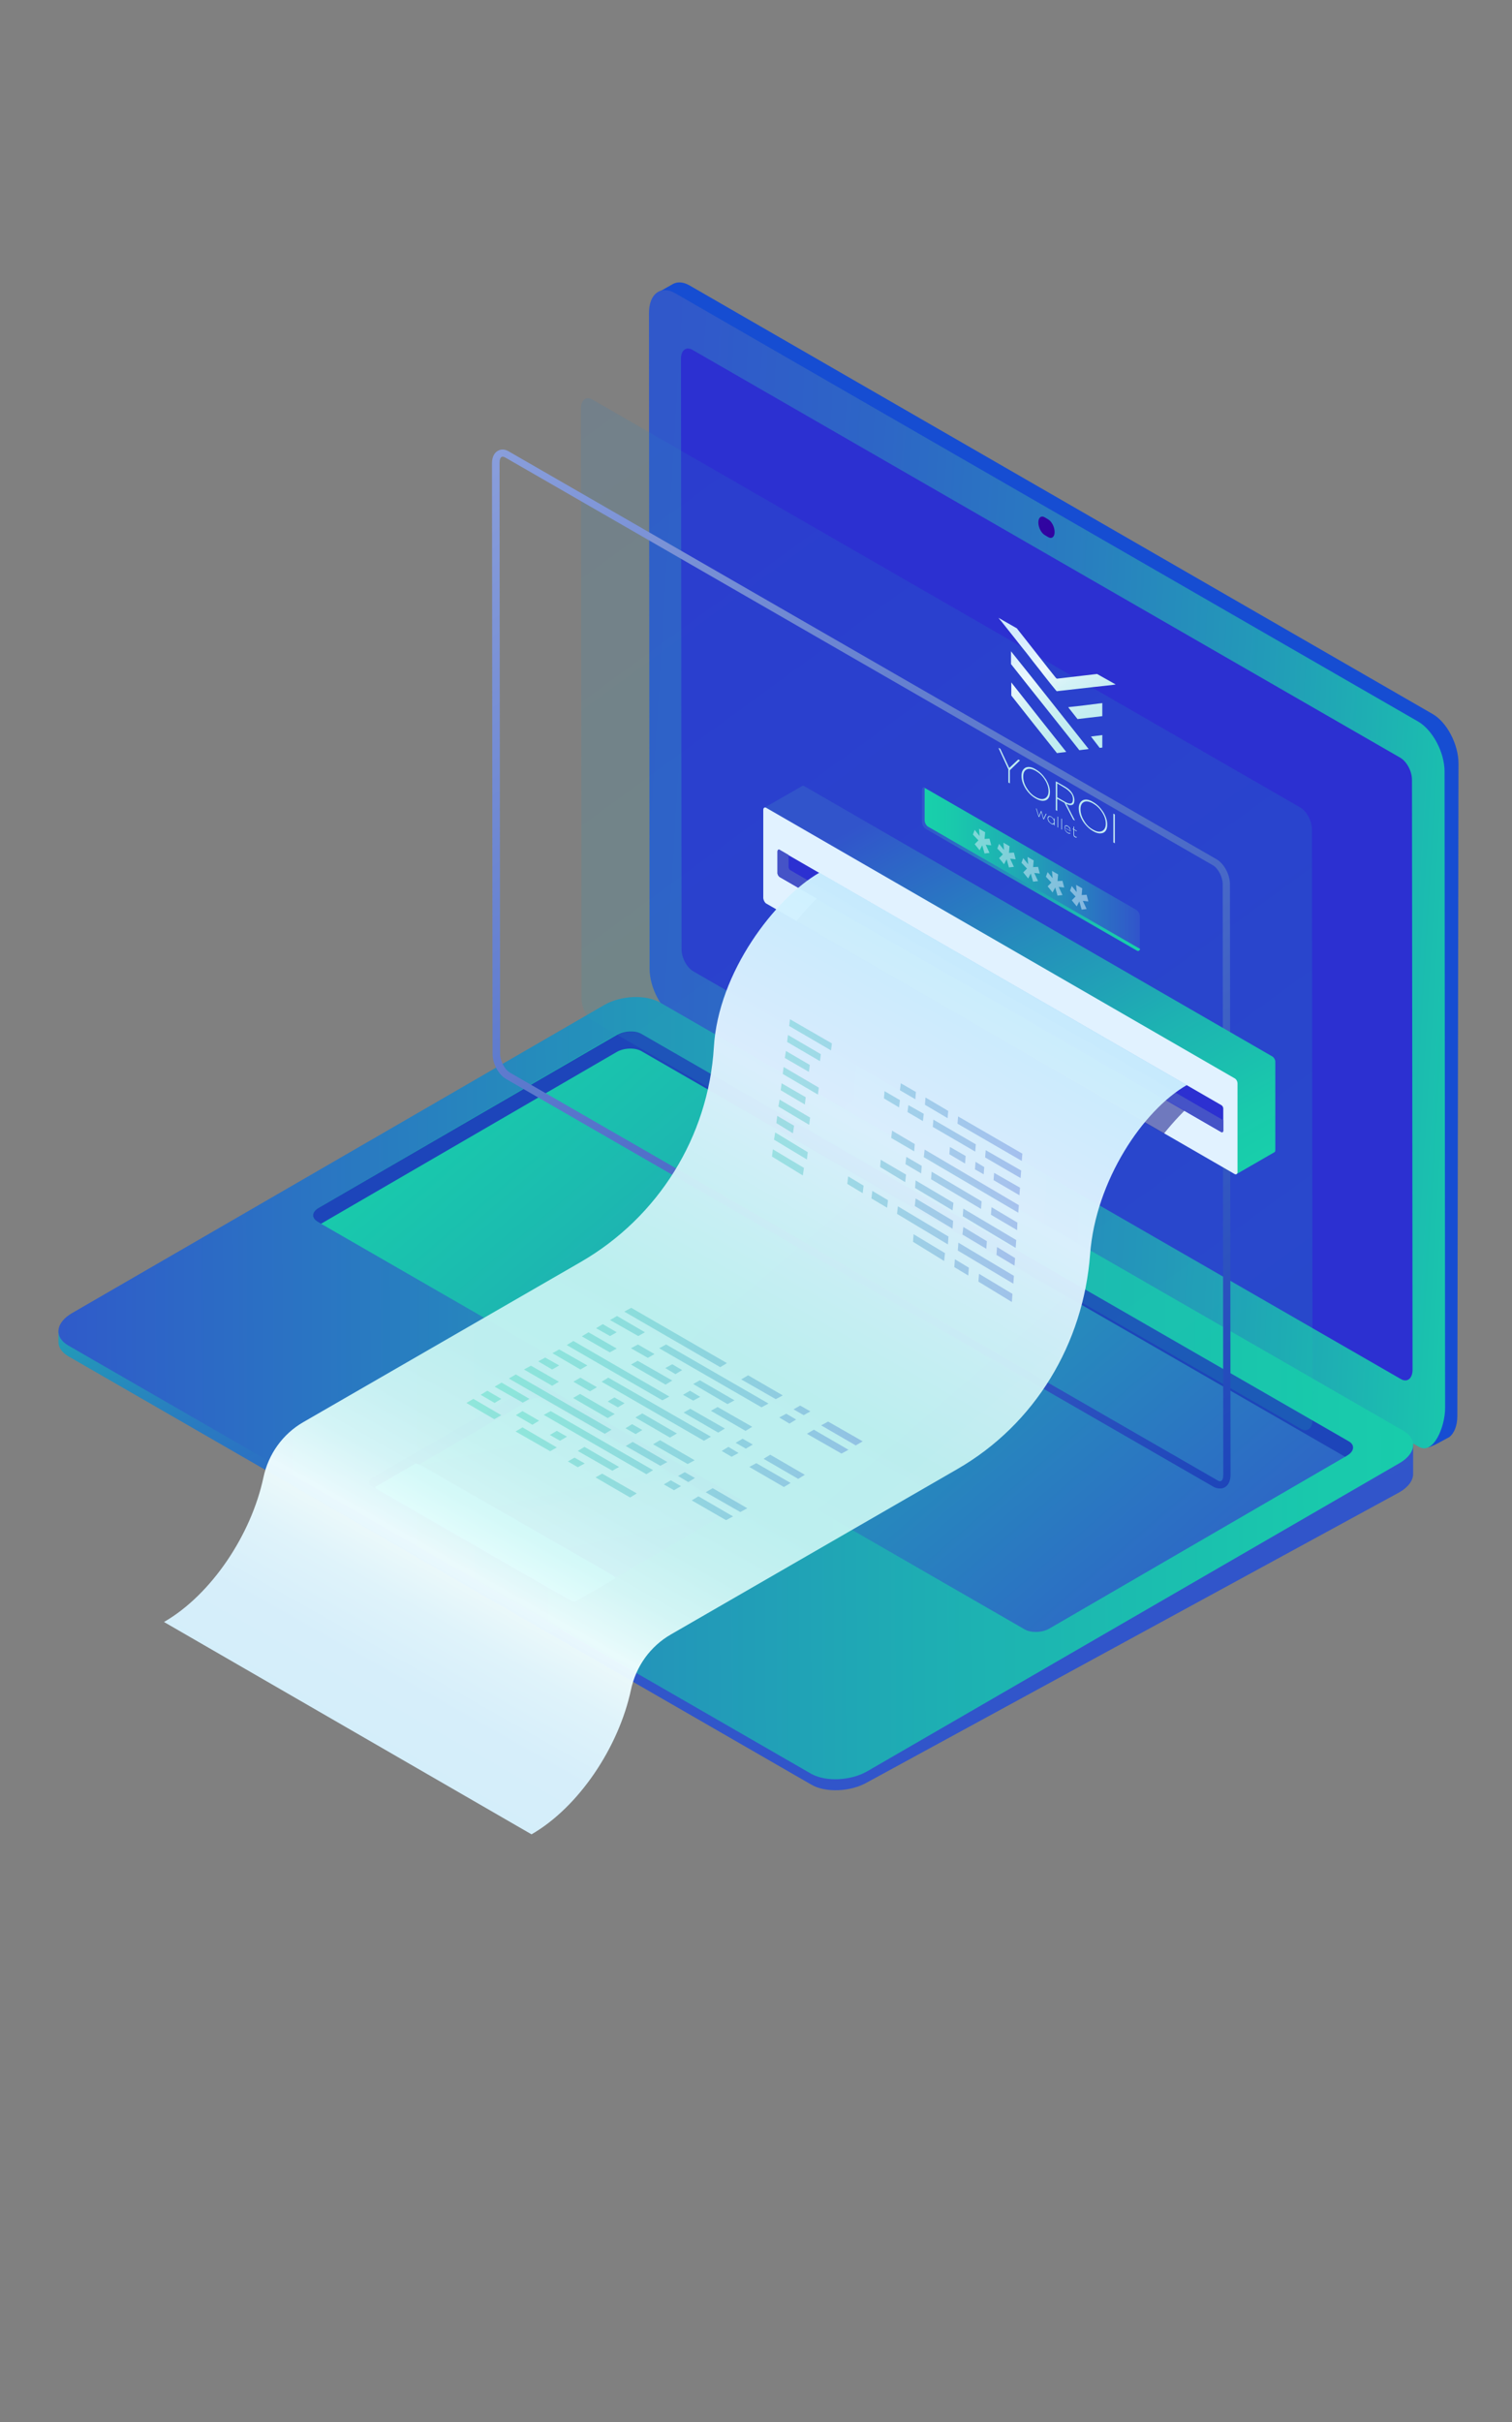<svg id="Layer_1" xmlns="http://www.w3.org/2000/svg" xmlns:xlink="http://www.w3.org/1999/xlink" viewBox="0 0 520 832.7"><rect x="0" y="0" width="520" height="832.7" fill="#808080" stroke="none"/><style>.st54{fill:#1d45ba}.st60{display:none;fill:#00fcff}.st254{fill:#e1f2ff}.st275{fill:#2c30d1}.st488{opacity:.3}</style><switch><g><defs><path id="SVGID_208_" d="M1479.8-1226.9s-8-7.6-8.2-7.8c-.2-.2-.2-.2-.2-.4v-12.8c0-.7 4 1.3 8.8 4.2 4.8 2.8 8.8 5.6 8.8 6.2v12.8c0 .2 0 .2-.2.2s-8.2-1.9-8.2-1.9-.3-.1-.4-.1c-.1 0-.4-.4-.4-.4zm-5.1-28.5c0-3.4 2.1-4.3 5.5-2.3s5.5 5.3 5.5 8.7v3.4c-3.9-2.5-7.1-4.5-11-6.5v-3.3zm-5.1-3v3.9c-2.1-.8-4.1-1.6-4.1-.9v20.6s0 .6.6 1.2c2.3 2.3 11.5 10.9 13.6 12.9.3.3.3.3.4.3.1.1.1.1.4.1 2.1.5 11.3 2.7 13.6 3.1.6.1.6-.5.6-.5v-20.6c0-.6-2-2.3-4.1-3.9v-3.9c0-5.8-4.7-13.3-10.5-16.7-5.8-3.3-10.5-1.4-10.5 4.4z"/></defs><clipPath id="SVGID_1_"><use xlink:href="#SVGID_208_" overflow="visible"/></clipPath><g clip-path="url(#SVGID_1_)"><defs><path id="SVGID_210_" d="M-195.6-686.9l3470.3 2041.5v-2467.7L-195.6-3154.7z"/></defs><clipPath id="SVGID_2_"><use xlink:href="#SVGID_210_" overflow="visible"/></clipPath></g><defs><path id="SVGID_226_" d="M1503.3-1235.2v5.1l5.1 3v14l5.8 3.5v-14.1l5.1 3v-5z"/></defs><clipPath id="SVGID_3_"><use xlink:href="#SVGID_226_" overflow="visible"/></clipPath><g clip-path="url(#SVGID_3_)"><defs><path id="SVGID_228_" d="M-195.6-686.9l3470.3 2041.5v-2467.7L-195.6-3154.7z"/></defs><clipPath id="SVGID_4_"><use xlink:href="#SVGID_228_" overflow="visible"/></clipPath></g><defs><path id="SVGID_244_" d="M1527.6-1215.8l3.5 2.1c1 .6 1.9 1.6 1.9 2.6 0 1.1-.9 1-1.9.4l-3.5-2.1v-3zm-5.8-8.5v19.1l5.8 3.4v-6l2.1 1.2 2.6 7.6 6.6 3.9-3.5-8.8c1.5.2 3.4-.5 3.4-3.8 0-3.6-2.4-8-6.9-10.6l-10.1-6z"/></defs><clipPath id="SVGID_5_"><use xlink:href="#SVGID_244_" overflow="visible"/></clipPath><g clip-path="url(#SVGID_5_)"><defs><path id="SVGID_246_" d="M-195.6-686.9l3470.3 2041.5v-2467.7L-195.6-3154.7z"/></defs><clipPath id="SVGID_6_"><use xlink:href="#SVGID_246_" overflow="visible"/></clipPath></g><g><defs><path id="SVGID_262_" d="M1542-1212.4v19.1l14.5 8.5v-5l-8.7-5.1v-2.1l8.5 5v-5.1l-8.5-5v-1.9l8.7 5.2v-5z"/></defs><clipPath id="SVGID_7_"><use xlink:href="#SVGID_262_" overflow="visible"/></clipPath><g clip-path="url(#SVGID_7_)"><defs><path id="SVGID_264_" d="M-195.6-686.9l3470.3 2041.5v-2467.7L-195.6-3154.7z"/></defs><clipPath id="SVGID_8_"><use xlink:href="#SVGID_264_" overflow="visible"/></clipPath></g></g><g><defs><path id="SVGID_280_" d="M1559.5-1202v5l7.3 4.3-7.3 5.2v4.5l15.2 9v-5.1l-7.5-4.4 7.3-5.2v-4.5z"/></defs><clipPath id="SVGID_9_"><use xlink:href="#SVGID_280_" overflow="visible"/></clipPath><g clip-path="url(#SVGID_9_)"><defs><path id="SVGID_282_" d="M-195.6-686.9l3470.3 2041.5v-2467.7L-195.6-3154.7z"/></defs><clipPath id="SVGID_10_"><use xlink:href="#SVGID_282_" overflow="visible"/></clipPath></g></g><g><defs><path id="SVGID_298_" d="M1582-1179.3c0-2.7 1.8-3.7 4.6-2.1s4.6 4.8 4.6 7.5-1.8 3.7-4.6 2.1-4.6-4.8-4.6-7.5m-5.9-3.4c0 5.9 4.6 12.5 10.5 16s10.5 2.2 10.5-3.7-4.6-12.6-10.5-16.1c-5.9-3.4-10.5-2.1-10.5 3.8"/></defs><clipPath id="SVGID_11_"><use xlink:href="#SVGID_298_" overflow="visible"/></clipPath><g clip-path="url(#SVGID_11_)"><defs><path id="SVGID_300_" d="M-195.6-686.9l3470.3 2041.5v-2467.7L-195.6-3154.7z"/></defs><clipPath id="SVGID_12_"><use xlink:href="#SVGID_300_" overflow="visible"/></clipPath></g></g><g><defs><path id="SVGID_316_" d="M1605.4-1170l3.5 2.1c1 .6 1.9 1.6 1.9 2.6 0 1.1-.9 1-1.9.4l-3.5-2.1v-3zm-5.9-8.5v19.1l5.8 3.4v-6l2.1 1.2 2.6 7.6 6.6 3.9-3.5-8.8c1.5.2 3.4-.5 3.4-3.8 0-3.6-2.4-8-6.9-10.6l-10.1-6z"/></defs><clipPath id="SVGID_13_"><use xlink:href="#SVGID_316_" overflow="visible"/></clipPath><g clip-path="url(#SVGID_13_)"><defs><path id="SVGID_318_" d="M-195.6-686.9l3470.3 2041.5v-2467.7L-195.6-3154.7z"/></defs><clipPath id="SVGID_14_"><use xlink:href="#SVGID_318_" overflow="visible"/></clipPath></g></g><path class="st60" d="M281.6-3.2c-20.7-13.1-37.5-3.2-37.5 22v-1.5c0-25.2 16.8-35.1 37.5-22 20.7 13 37.5 44.2 37.5 69.4v1.5c0-25.2-16.8-56.3-37.5-69.4zM319.1 88.8c8.4 7.6 14.7 20.7 14.7 31.6v1.5c0-10.9-6.3-24-14.7-31.6v-1.5z"/><g><g id="_x34__2_"><path id="XMLID_73_" d="M501.2 486.8l.4-224.3c0-6.6-4-14.3-9-17.1L237.1 98.1c-2.1-1.2-4.1-1.3-5.6-.5l-5.5 3.1 6.7 9.5.2 217.5c0 6.6 4 14.3 9 17.1l249.4 152.8 2.4-1 4.8-2.6c1.6-1.3 2.7-3.8 2.7-7.2z" fill="#164dd2"/><linearGradient id="XMLID_99_" gradientUnits="userSpaceOnUse" x1="524.966" y1="308.873" x2="170.823" y2="287.338"><stop offset="0" stop-color="#17d1aa"/><stop offset=".066" stop-color="#1ac2ae"/><stop offset=".265" stop-color="#229bb8"/><stop offset=".462" stop-color="#297cc0"/><stop offset=".652" stop-color="#2d66c6"/><stop offset=".835" stop-color="#3059ca"/><stop offset="1" stop-color="#3154cb"/></linearGradient><path id="XMLID_72_" d="M488 497.4L232.4 350.1c-4.9-2.9-9-10.5-9-17.1l-.2-225.4c0-6.6 4-9.6 9-6.8l255.6 147.3c4.9 2.9 9 10.5 9 17.1L497 484c0 6.5-4 16.2-9 13.4z" fill="url(#XMLID_99_)"/><path id="XMLID_71_" class="st275" d="M481.8 474.1L238.4 333.9c-2.2-1.3-4-4.6-4-7.6l-.2-203c0-2.9 1.8-4.3 4-3l243.4 140.2c2.2 1.3 4 4.6 4 7.6l.2 203c-.1 2.9-1.9 4.2-4 3z"/><linearGradient id="XMLID_100_" gradientUnits="userSpaceOnUse" x1="-174.26" y1="-110.999" x2="-191.424" y2="-133.608" gradientTransform="rotate(29.946 -529.97 1286.766) skewX(49.108)"><stop offset="0" stop-color="#2f009f"/><stop offset="1" stop-color="#3915a9"/></linearGradient><path id="XMLID_70_" d="M360.4 184.6l-1-.6c-1.3-.7-2.3-2.7-2.3-4.4 0-1.7 1-2.5 2.3-1.7l1 .6c1.3.7 2.3 2.7 2.3 4.4 0 1.7-1 2.5-2.3 1.7z" fill="url(#XMLID_100_)"/><linearGradient id="XMLID_101_" gradientUnits="userSpaceOnUse" x1="189.579" y1="333.843" x2="340.748" y2="680.587"><stop offset="0" stop-color="#17d1aa"/><stop offset=".073" stop-color="#1eb0b3"/><stop offset=".153" stop-color="#2493ba"/><stop offset=".243" stop-color="#297cc0"/><stop offset=".346" stop-color="#2c6ac5"/><stop offset=".469" stop-color="#2f5dc9"/><stop offset=".632" stop-color="#3156ca"/><stop offset="1" stop-color="#3154cb"/></linearGradient><path id="XMLID_69_" d="M486 496.6l-14.5-1.2-244.4-140.8c-4.9-2.9-13.6-2.5-19.3.8L29.5 458.5l-9.4-.8v3.4c-.1 1.9 1 3.7 3.3 5.1L279 613.5c4.9 2.9 13.6 2.5 19.3-.8l183-99.7c3.1-1.8 4.7-4.1 4.7-6.3v-10.1z" fill="url(#XMLID_101_)"/><linearGradient id="XMLID_102_" gradientUnits="userSpaceOnUse" x1="531.369" y1="475.786" x2="-1.078" y2="478.509"><stop offset="0" stop-color="#17d1aa"/><stop offset=".142" stop-color="#19c9ac"/><stop offset=".368" stop-color="#1db2b2"/><stop offset=".648" stop-color="#258cbc"/><stop offset=".97" stop-color="#3059ca"/><stop offset="1" stop-color="#3154cb"/></linearGradient><path id="XMLID_68_" d="M279 609.8L23.4 462.5c-4.9-2.9-4.3-7.8 1.4-11.1l183-105.9c5.7-3.3 14.3-3.7 19.3-.8l255.6 147.2c4.9 2.9 4.3 7.8-1.4 11.1l-183 105.9c-5.7 3.3-14.3 3.7-19.3.9z" fill="url(#XMLID_102_)"/><linearGradient id="XMLID_103_" gradientUnits="userSpaceOnUse" x1="175.983" y1="329.377" x2="414.625" y2="606.51"><stop offset="0" stop-color="#17d1aa"/><stop offset=".227" stop-color="#1cb9b0"/><stop offset=".704" stop-color="#297dc0"/><stop offset="1" stop-color="#3154cb"/></linearGradient><path id="XMLID_67_" d="M352.5 560.2L109.2 420c-2.2-1.3-1.9-3.5.6-4.9L212 355.7c2.5-1.5 6.3-1.6 8.5-.4l243.4 140.2c2.2 1.3 1.9 3.5-.6 4.9L361 559.8c-2.5 1.5-6.3 1.6-8.5.4z" fill="url(#XMLID_103_)"/><linearGradient id="XMLID_104_" gradientUnits="userSpaceOnUse" x1="179.356" y1="458.625" x2="199.663" y2="552.993"><stop offset="0" stop-color="#17d1aa"/><stop offset=".227" stop-color="#1cb9b0"/><stop offset=".704" stop-color="#297dc0"/><stop offset="1" stop-color="#3154cb"/></linearGradient><path id="XMLID_66_" d="M195 549.6l-67.4-38.8c-1.2-.7-1-1.8.3-2.6l54.5-31.6c1.3-.8 3.4-.9 4.5-.2l67.4 38.8c1.2.7 1 1.8-.3 2.6l-54.5 31.6c-1.3.8-3.3.9-4.5.2z" fill="url(#XMLID_104_)"/><path id="XMLID_65_" class="st54" d="M109.2 420l1.2.7 101.6-59c2.5-1.5 6.3-1.6 8.5-.4l242.1 139.5.6-.4c2.5-1.5 2.8-3.7.6-4.9L220.6 355.4c-2.2-1.3-6-1.1-8.5.4l-102.3 59.3c-2.6 1.4-2.8 3.6-.6 4.9z"/><path id="XMLID_64_" class="st54" d="M127.6 510.8l1.9 1.1 52.9-30.7c1.3-.8 3.4-.9 4.5-.2l65.5 37.7 1.6-.9c1.3-.8 1.5-2 .3-2.6l-67.4-38.8c-1.2-.7-3.2-.6-4.5.2L128 508.1c-1.4.8-1.5 2-.4 2.7z"/><path id="XMLID_63_" d="M195.3 549.7l-64.7-37.2c-1.1-.6-2.2-1.1-1.1-1.6l13.3-7.7c.3-.2 1.5.2 2.6.8l64.7 37.2c1.1.6 1.8 1.3 1.4 1.5l-13.5 7.8c-.4.2-1.6-.2-2.7-.8z" fill="#52fcff"/><g id="XMLID_57_"><linearGradient id="XMLID_105_" gradientUnits="userSpaceOnUse" x1="426.023" y1="451.822" x2="-51.773" y2="-202.313"><stop offset="0" stop-color="#17d1aa"/><stop offset=".205" stop-color="#1faab4"/><stop offset=".44" stop-color="#2785be"/><stop offset=".658" stop-color="#2c6ac5"/><stop offset=".852" stop-color="#305ac9"/><stop offset="1" stop-color="#3154cb"/></linearGradient><path id="XMLID_62_" d="M447.4 491.2L204 351c-2.2-1.3-4-4.6-4-7.6l-.2-203c0-2.9 1.8-4.3 4-3l243.4 140.2c2.2 1.3 4 4.6 4 7.6l.2 203c-.1 2.9-1.9 4.3-4 3z" opacity=".15" fill="url(#XMLID_105_)"/><g id="XMLID_58_"><linearGradient id="XMLID_106_" gradientUnits="userSpaceOnUse" x1="423.971" y1="511.659" x2="-108.406" y2="-232.325"><stop offset="0" stop-color="#1d45ba"/><stop offset="1" stop-color="#fff"/></linearGradient><path id="XMLID_59_" d="M419.5 511.7c-.7 0-1.5-.2-2.2-.6L174 370.9c-2.6-1.5-4.6-5.3-4.6-8.6l-.2-203c0-2 .7-3.6 2-4.3 1.1-.7 2.5-.6 3.8.2l243.4 140.2c2.6 1.5 4.6 5.3 4.6 8.6l.2 203c0 2-.7 3.6-2 4.3-.5.3-1.1.4-1.7.4zM172.9 157c-.1 0-.3 0-.4.1-.4.2-.7.9-.7 2.1l.2 203c0 2.5 1.5 5.4 3.3 6.5l243.4 140.2c.3.2.9.5 1.3.2.4-.2.7-.9.7-2.1l-.2-203c0-2.5-1.5-5.4-3.3-6.5L173.8 157.3c-.2-.1-.6-.3-.9-.3z" fill="url(#XMLID_106_)"/></g></g></g><g opacity=".96"><linearGradient id="SVGID_15_" gradientUnits="userSpaceOnUse" x1="339.454" y1="204.652" x2="413.494" y2="335.455"><stop offset=".001" stop-color="#d7f2ff"/><stop offset=".092" stop-color="#daf3ff"/><stop offset=".157" stop-color="#e3f8ff"/><stop offset=".212" stop-color="#f2ffff"/><stop offset=".219" stop-color="#eefefe"/><stop offset=".268" stop-color="#daf9f8"/><stop offset=".323" stop-color="#cdf5f4"/><stop offset=".392" stop-color="#c4f3f2"/><stop offset=".513" stop-color="#c2f2f1"/><stop offset=".652" stop-color="#d2f2f8"/><stop offset=".755" stop-color="#e1f2ff"/><stop offset="1" stop-color="#c6f2ff"/></linearGradient><path d="M374.4 257.5l-3.2.4c-7.8-9.9-15.7-19.7-23.5-29.6v-1.5-2.9c9 11.2 17.8 22.4 26.7 33.6z" fill="url(#SVGID_15_)"/><linearGradient id="SVGID_16_" gradientUnits="userSpaceOnUse" x1="349.404" y1="199.02" x2="423.443" y2="329.823"><stop offset=".001" stop-color="#d7f2ff"/><stop offset=".092" stop-color="#daf3ff"/><stop offset=".157" stop-color="#e3f8ff"/><stop offset=".212" stop-color="#f2ffff"/><stop offset=".219" stop-color="#eefefe"/><stop offset=".268" stop-color="#daf9f8"/><stop offset=".323" stop-color="#cdf5f4"/><stop offset=".392" stop-color="#c4f3f2"/><stop offset=".513" stop-color="#c2f2f1"/><stop offset=".652" stop-color="#d2f2f8"/><stop offset=".755" stop-color="#e1f2ff"/><stop offset="1" stop-color="#c6f2ff"/></linearGradient><path d="M367.9 232.8c-1.4.2-2.9.3-4.3.5-.2 0-.3-.1-.5-.3-1.8-2.2-3.5-4.4-5.3-6.7-1.8-2.3-3.7-4.7-5.5-7-.9-1.1-1.7-2.2-2.6-3.3l-6.3-3.6c.3.4.6.8.9 1.1 1.7 2.1 3.3 4.2 5 6.3 1.6 2.1 3.3 4.1 4.9 6.2 1.5 2 3.1 3.9 4.6 5.9 1.5 1.9 2.9 3.7 4.4 5.5.2.2.3.3.4.2 1.2-.1 2.4-.3 3.6-.4 2.9-.3 5.8-.7 8.8-1 2.1-.2 4.3-.5 6.4-.7.4-.1.9-.1 1.3-.2l-6.4-3.6c-3.2.4-6.3.7-9.4 1.1z" fill="url(#SVGID_16_)"/><linearGradient id="SVGID_17_" gradientUnits="userSpaceOnUse" x1="333.988" y1="207.746" x2="408.028" y2="338.549"><stop offset=".001" stop-color="#d7f2ff"/><stop offset=".092" stop-color="#daf3ff"/><stop offset=".157" stop-color="#e3f8ff"/><stop offset=".212" stop-color="#f2ffff"/><stop offset=".219" stop-color="#eefefe"/><stop offset=".268" stop-color="#daf9f8"/><stop offset=".323" stop-color="#cdf5f4"/><stop offset=".392" stop-color="#c4f3f2"/><stop offset=".513" stop-color="#c2f2f1"/><stop offset=".652" stop-color="#d2f2f8"/><stop offset=".755" stop-color="#e1f2ff"/><stop offset="1" stop-color="#c6f2ff"/></linearGradient><path d="M347.8 234.6c-.1.1-.1.1 0 0v4.5c5.2 6.6 10.4 13.2 15.7 19.8l3.2-.4c-6.4-8-12.6-15.9-18.9-23.9z" fill="url(#SVGID_17_)"/><linearGradient id="SVGID_18_" gradientUnits="userSpaceOnUse" x1="348.87" y1="199.322" x2="422.909" y2="330.125"><stop offset=".001" stop-color="#d7f2ff"/><stop offset=".092" stop-color="#daf3ff"/><stop offset=".157" stop-color="#e3f8ff"/><stop offset=".212" stop-color="#f2ffff"/><stop offset=".219" stop-color="#eefefe"/><stop offset=".268" stop-color="#daf9f8"/><stop offset=".323" stop-color="#cdf5f4"/><stop offset=".392" stop-color="#c4f3f2"/><stop offset=".513" stop-color="#c2f2f1"/><stop offset=".652" stop-color="#d2f2f8"/><stop offset=".755" stop-color="#e1f2ff"/><stop offset="1" stop-color="#c6f2ff"/></linearGradient><path d="M379.1 241.7c-3.9.5-7.8 1-11.7 1.4.1.1.1.2.1.2 1 1.3 2 2.5 3 3.8l.1.1c2.8-.3 5.6-.7 8.5-1v-4.5z" fill="url(#SVGID_18_)"/><linearGradient id="SVGID_19_" gradientUnits="userSpaceOnUse" x1="347.324" y1="200.197" x2="421.363" y2="331"><stop offset=".001" stop-color="#d7f2ff"/><stop offset=".092" stop-color="#daf3ff"/><stop offset=".157" stop-color="#e3f8ff"/><stop offset=".212" stop-color="#f2ffff"/><stop offset=".219" stop-color="#eefefe"/><stop offset=".268" stop-color="#daf9f8"/><stop offset=".323" stop-color="#cdf5f4"/><stop offset=".392" stop-color="#c4f3f2"/><stop offset=".513" stop-color="#c2f2f1"/><stop offset=".652" stop-color="#d2f2f8"/><stop offset=".755" stop-color="#e1f2ff"/><stop offset="1" stop-color="#c6f2ff"/></linearGradient><path d="M379.1 252.7c-1.3.2-2.6.3-3.9.5l3 3.9.9-.1v-4.3z" fill="url(#SVGID_19_)"/><linearGradient id="SVGID_20_" gradientUnits="userSpaceOnUse" x1="320.576" y1="215.337" x2="394.616" y2="346.14"><stop offset=".001" stop-color="#d7f2ff"/><stop offset=".092" stop-color="#daf3ff"/><stop offset=".157" stop-color="#e3f8ff"/><stop offset=".212" stop-color="#f2ffff"/><stop offset=".219" stop-color="#eefefe"/><stop offset=".268" stop-color="#daf9f8"/><stop offset=".323" stop-color="#cdf5f4"/><stop offset=".392" stop-color="#c4f3f2"/><stop offset=".513" stop-color="#c2f2f1"/><stop offset=".652" stop-color="#d2f2f8"/><stop offset=".755" stop-color="#e1f2ff"/><stop offset="1" stop-color="#c6f2ff"/></linearGradient><path d="M350.2 261.1l.6.3-3.5 3.4v4.5l-.5-.3v-4.5l-3.4-7.4.6.3 3.1 6.6 3.1-2.9z" fill="url(#SVGID_20_)"/><linearGradient id="SVGID_21_" gradientUnits="userSpaceOnUse" x1="324.347" y1="213.203" x2="398.387" y2="344.006"><stop offset=".001" stop-color="#d7f2ff"/><stop offset=".092" stop-color="#daf3ff"/><stop offset=".157" stop-color="#e3f8ff"/><stop offset=".212" stop-color="#f2ffff"/><stop offset=".219" stop-color="#eefefe"/><stop offset=".268" stop-color="#daf9f8"/><stop offset=".323" stop-color="#cdf5f4"/><stop offset=".392" stop-color="#c4f3f2"/><stop offset=".513" stop-color="#c2f2f1"/><stop offset=".652" stop-color="#d2f2f8"/><stop offset=".755" stop-color="#e1f2ff"/><stop offset="1" stop-color="#c6f2ff"/></linearGradient><path d="M356.2 274.5c-1.4-.8-2.6-2-3.5-3.4-.9-1.5-1.4-2.9-1.4-4.4 0-1.4.5-2.3 1.4-2.8.9-.4 2.1-.3 3.5.6 1.4.8 2.5 1.9 3.5 3.4.9 1.5 1.4 2.9 1.4 4.4 0 1.5-.5 2.4-1.4 2.8-1 .4-2.1.2-3.5-.6zm0-.5c1.2.7 2.2.9 3.1.5.8-.4 1.3-1.2 1.3-2.5s-.4-2.6-1.3-4c-.8-1.3-1.9-2.3-3.1-3-1.3-.7-2.3-.9-3.1-.5-.8.4-1.2 1.2-1.2 2.5s.4 2.6 1.2 3.9c.8 1.3 1.8 2.4 3.1 3.1z" fill="url(#SVGID_21_)"/><linearGradient id="SVGID_22_" gradientUnits="userSpaceOnUse" x1="329.172" y1="210.472" x2="403.212" y2="341.275"><stop offset=".001" stop-color="#d7f2ff"/><stop offset=".092" stop-color="#daf3ff"/><stop offset=".157" stop-color="#e3f8ff"/><stop offset=".212" stop-color="#f2ffff"/><stop offset=".219" stop-color="#eefefe"/><stop offset=".268" stop-color="#daf9f8"/><stop offset=".323" stop-color="#cdf5f4"/><stop offset=".392" stop-color="#c4f3f2"/><stop offset=".513" stop-color="#c2f2f1"/><stop offset=".652" stop-color="#d2f2f8"/><stop offset=".755" stop-color="#e1f2ff"/><stop offset="1" stop-color="#c6f2ff"/></linearGradient><path d="M369.7 282.1l-.6-.3-3-5.8-2.5-1.4v4.2l-.5-.3v-9.9l3.3 1.9c1 .6 1.8 1.3 2.3 2.1.5.8.8 1.6.8 2.5 0 .9-.3 1.5-.8 1.6-.5.2-1.2.1-2-.4l3 5.8zm-6.1-12.8v4.8l2.6 1.5c1.9 1.1 2.8.8 2.8-.8 0-.8-.2-1.5-.7-2.1-.5-.6-1.1-1.2-1.9-1.7l-2.8-1.7z" fill="url(#SVGID_22_)"/><linearGradient id="SVGID_23_" gradientUnits="userSpaceOnUse" x1="334.433" y1="207.494" x2="408.473" y2="338.297"><stop offset=".001" stop-color="#d7f2ff"/><stop offset=".092" stop-color="#daf3ff"/><stop offset=".157" stop-color="#e3f8ff"/><stop offset=".212" stop-color="#f2ffff"/><stop offset=".219" stop-color="#eefefe"/><stop offset=".268" stop-color="#daf9f8"/><stop offset=".323" stop-color="#cdf5f4"/><stop offset=".392" stop-color="#c4f3f2"/><stop offset=".513" stop-color="#c2f2f1"/><stop offset=".652" stop-color="#d2f2f8"/><stop offset=".755" stop-color="#e1f2ff"/><stop offset="1" stop-color="#c6f2ff"/></linearGradient><path d="M375.9 285.7c-1.4-.8-2.6-2-3.5-3.4-.9-1.5-1.4-2.9-1.4-4.4 0-1.4.5-2.3 1.4-2.8.9-.4 2.1-.3 3.5.6 1.4.8 2.5 1.9 3.5 3.4.9 1.5 1.4 2.9 1.4 4.4 0 1.5-.5 2.4-1.4 2.8-1 .4-2.2.2-3.5-.6zm0-.5c1.2.7 2.2.9 3.1.5.8-.4 1.3-1.2 1.3-2.5s-.4-2.6-1.3-4c-.8-1.3-1.9-2.3-3.1-3-1.3-.7-2.3-.9-3.1-.5-.8.4-1.2 1.2-1.2 2.5s.4 2.6 1.2 3.9c.8 1.4 1.8 2.4 3.1 3.1z" fill="url(#SVGID_23_)"/><linearGradient id="SVGID_24_" gradientUnits="userSpaceOnUse" x1="338.153" y1="205.388" x2="412.193" y2="336.192"><stop offset=".001" stop-color="#d7f2ff"/><stop offset=".092" stop-color="#daf3ff"/><stop offset=".157" stop-color="#e3f8ff"/><stop offset=".212" stop-color="#f2ffff"/><stop offset=".219" stop-color="#eefefe"/><stop offset=".268" stop-color="#daf9f8"/><stop offset=".323" stop-color="#cdf5f4"/><stop offset=".392" stop-color="#c4f3f2"/><stop offset=".513" stop-color="#c2f2f1"/><stop offset=".652" stop-color="#d2f2f8"/><stop offset=".755" stop-color="#e1f2ff"/><stop offset="1" stop-color="#c6f2ff"/></linearGradient><path d="M382.9 289.6v-9.9l.5.3v9.9l-.5-.3z" fill="url(#SVGID_24_)"/><linearGradient id="SVGID_25_" gradientUnits="userSpaceOnUse" x1="321.525" y1="214.8" x2="395.565" y2="345.603"><stop offset=".001" stop-color="#d7f2ff"/><stop offset=".092" stop-color="#daf3ff"/><stop offset=".157" stop-color="#e3f8ff"/><stop offset=".212" stop-color="#f2ffff"/><stop offset=".219" stop-color="#eefefe"/><stop offset=".268" stop-color="#daf9f8"/><stop offset=".323" stop-color="#cdf5f4"/><stop offset=".392" stop-color="#c4f3f2"/><stop offset=".513" stop-color="#c2f2f1"/><stop offset=".652" stop-color="#d2f2f8"/><stop offset=".755" stop-color="#e1f2ff"/><stop offset="1" stop-color="#c6f2ff"/></linearGradient><path d="M359.7 279.7l.2.1-.9 1.9-.2-.1-.7-2.5-.7 1.8-.2-.1-.9-2.9.2.1.8 2.6.7-1.8.2.1.7 2.5.8-1.7z" fill="url(#SVGID_25_)"/><linearGradient id="SVGID_26_" gradientUnits="userSpaceOnUse" x1="323.187" y1="213.859" x2="397.226" y2="344.663"><stop offset=".001" stop-color="#d7f2ff"/><stop offset=".092" stop-color="#daf3ff"/><stop offset=".157" stop-color="#e3f8ff"/><stop offset=".212" stop-color="#f2ffff"/><stop offset=".219" stop-color="#eefefe"/><stop offset=".268" stop-color="#daf9f8"/><stop offset=".323" stop-color="#cdf5f4"/><stop offset=".392" stop-color="#c4f3f2"/><stop offset=".513" stop-color="#c2f2f1"/><stop offset=".652" stop-color="#d2f2f8"/><stop offset=".755" stop-color="#e1f2ff"/><stop offset="1" stop-color="#c6f2ff"/></linearGradient><path d="M362.5 281.3l.2.1v2.4l-.2-.1v-.5c-.2.3-.5.3-1 0-.3-.2-.6-.5-.9-.8-.2-.4-.3-.7-.3-1.1 0-.4.1-.6.3-.7s.5-.1.9.1c.2.1.4.3.6.5.2.2.3.4.4.7v-.6zm-1 1.7c.3.2.5.2.7.1.2-.1.3-.3.3-.6s-.1-.6-.3-.9c-.2-.3-.4-.6-.7-.7-.3-.2-.5-.2-.7-.1-.2.1-.3.3-.3.6s.1.6.3.9c.2.3.4.5.7.7z" fill="url(#SVGID_26_)"/><g><linearGradient id="SVGID_27_" gradientUnits="userSpaceOnUse" x1="324.476" y1="213.13" x2="398.516" y2="343.933"><stop offset=".001" stop-color="#d7f2ff"/><stop offset=".092" stop-color="#daf3ff"/><stop offset=".157" stop-color="#e3f8ff"/><stop offset=".212" stop-color="#f2ffff"/><stop offset=".219" stop-color="#eefefe"/><stop offset=".268" stop-color="#daf9f8"/><stop offset=".323" stop-color="#cdf5f4"/><stop offset=".392" stop-color="#c4f3f2"/><stop offset=".513" stop-color="#c2f2f1"/><stop offset=".652" stop-color="#d2f2f8"/><stop offset=".755" stop-color="#e1f2ff"/><stop offset="1" stop-color="#c6f2ff"/></linearGradient><path d="M363.7 284.4v-3.7l.2.1v3.7l-.2-.1z" fill="url(#SVGID_27_)"/></g><g><linearGradient id="SVGID_28_" gradientUnits="userSpaceOnUse" x1="325.122" y1="212.764" x2="399.161" y2="343.568"><stop offset=".001" stop-color="#d7f2ff"/><stop offset=".092" stop-color="#daf3ff"/><stop offset=".157" stop-color="#e3f8ff"/><stop offset=".212" stop-color="#f2ffff"/><stop offset=".219" stop-color="#eefefe"/><stop offset=".268" stop-color="#daf9f8"/><stop offset=".323" stop-color="#cdf5f4"/><stop offset=".392" stop-color="#c4f3f2"/><stop offset=".513" stop-color="#c2f2f1"/><stop offset=".652" stop-color="#d2f2f8"/><stop offset=".755" stop-color="#e1f2ff"/><stop offset="1" stop-color="#c6f2ff"/></linearGradient><path d="M365 285.1v-3.7l.2.1v3.7l-.2-.1z" fill="url(#SVGID_28_)"/></g><g><linearGradient id="SVGID_29_" gradientUnits="userSpaceOnUse" x1="325.934" y1="212.305" x2="399.973" y2="343.108"><stop offset=".001" stop-color="#d7f2ff"/><stop offset=".092" stop-color="#daf3ff"/><stop offset=".157" stop-color="#e3f8ff"/><stop offset=".212" stop-color="#f2ffff"/><stop offset=".219" stop-color="#eefefe"/><stop offset=".268" stop-color="#daf9f8"/><stop offset=".323" stop-color="#cdf5f4"/><stop offset=".392" stop-color="#c4f3f2"/><stop offset=".513" stop-color="#c2f2f1"/><stop offset=".652" stop-color="#d2f2f8"/><stop offset=".755" stop-color="#e1f2ff"/><stop offset="1" stop-color="#c6f2ff"/></linearGradient><path d="M368.2 285.7v.1l-2-1.2c0 .3.1.6.3.9s.4.5.7.7c.3.2.6.2.8.1l.1.2c-.2.2-.5.1-.9-.1-.3-.2-.6-.5-.8-.8-.2-.4-.3-.7-.3-1.1 0-.4.1-.6.3-.7.2-.1.5-.1.8.1.3.2.6.4.8.8.1.3.2.6.2 1zm-1-1.6c-.3-.1-.5-.2-.7-.1-.2.1-.3.2-.3.5l1.9 1.1c0-.3-.1-.6-.3-.8-.2-.4-.4-.6-.6-.7z" fill="url(#SVGID_29_)"/></g><g><linearGradient id="SVGID_30_" gradientUnits="userSpaceOnUse" x1="327.312" y1="211.525" x2="401.351" y2="342.328"><stop offset=".001" stop-color="#d7f2ff"/><stop offset=".092" stop-color="#daf3ff"/><stop offset=".157" stop-color="#e3f8ff"/><stop offset=".212" stop-color="#f2ffff"/><stop offset=".219" stop-color="#eefefe"/><stop offset=".268" stop-color="#daf9f8"/><stop offset=".323" stop-color="#cdf5f4"/><stop offset=".392" stop-color="#c4f3f2"/><stop offset=".513" stop-color="#c2f2f1"/><stop offset=".652" stop-color="#d2f2f8"/><stop offset=".755" stop-color="#e1f2ff"/><stop offset="1" stop-color="#c6f2ff"/></linearGradient><path d="M369.7 287.8c-.2-.1-.4-.3-.4-.4-.1-.2-.1-.3-.1-.6v-1.6l-.3-.2v-.2l.3.2v-.9l.2.1v.9l.9.5v.2l-.9-.5v1.5c0 .2 0 .4.1.5l.3.3c.2.1.3.1.5.1v.2c-.2.1-.4 0-.6-.1z" fill="url(#SVGID_30_)"/></g><g><linearGradient id="SVGID_31_" gradientUnits="userSpaceOnUse" x1="316.678" y1="217.544" x2="390.717" y2="348.347"><stop offset=".001" stop-color="#d7f2ff"/><stop offset=".092" stop-color="#daf3ff"/><stop offset=".157" stop-color="#e3f8ff"/><stop offset=".212" stop-color="#f2ffff"/><stop offset=".219" stop-color="#eefefe"/><stop offset=".268" stop-color="#daf9f8"/><stop offset=".323" stop-color="#cdf5f4"/><stop offset=".392" stop-color="#c4f3f2"/><stop offset=".513" stop-color="#c2f2f1"/><stop offset=".652" stop-color="#d2f2f8"/><stop offset=".755" stop-color="#e1f2ff"/><stop offset="1" stop-color="#c6f2ff"/></linearGradient><path fill="url(#SVGID_31_)" d="M343.2 271.8l12.4 7.1"/></g><g><linearGradient id="SVGID_32_" gradientUnits="userSpaceOnUse" x1="330.974" y1="209.452" x2="405.013" y2="340.255"><stop offset=".001" stop-color="#d7f2ff"/><stop offset=".092" stop-color="#daf3ff"/><stop offset=".157" stop-color="#e3f8ff"/><stop offset=".212" stop-color="#f2ffff"/><stop offset=".219" stop-color="#eefefe"/><stop offset=".268" stop-color="#daf9f8"/><stop offset=".323" stop-color="#cdf5f4"/><stop offset=".392" stop-color="#c4f3f2"/><stop offset=".513" stop-color="#c2f2f1"/><stop offset=".652" stop-color="#d2f2f8"/><stop offset=".755" stop-color="#e1f2ff"/><stop offset="1" stop-color="#c6f2ff"/></linearGradient><path fill="url(#SVGID_32_)" d="M371.1 287.7l12.4 7.1"/></g></g><linearGradient id="SVGID_33_" gradientUnits="userSpaceOnUse" x1="-1164.786" y1="422.565" x2="-1079.545" y2="269.077" gradientTransform="matrix(-1 0 0 1 -758.16 0)"><stop offset="0" stop-color="#17d1aa"/><stop offset=".142" stop-color="#19c9ac"/><stop offset=".368" stop-color="#1db2b2"/><stop offset=".648" stop-color="#258cbc"/><stop offset=".97" stop-color="#3059ca"/><stop offset="1" stop-color="#3154cb"/></linearGradient><path d="M263 277.6l12.9-7.4c.2-.1.4-.1.6 0l161.1 93c.5.3 1 1.1 1 1.8v30.4c0 .3-.1.6-.3.7l-13 7.5-.1-14.7-148.7-85.8c-.5-.3-1-1.1-1-1.8v-10.4L263 277.6z" fill="url(#SVGID_33_)"/><path class="st254" d="M263.5 310.6l161.1 93c.5.3 1 0 1-.7v-30.4c0-.7-.4-1.5-1-1.8l-161.1-93c-.5-.3-1 0-1 .7v30.4c.1.7.5 1.5 1 1.8z"/><path d="M285.7 304.5l125.5 73.8c-3.9 3.3-7.5 7.2-10.9 11.4l-126.4-73c3.6-4.6 7.6-8.7 11.8-12.2z" opacity=".6" fill="#242993"/><path class="st275" d="M268.1 301.5L420 389.2c.4.2.7 0 .7-.5v-7.6c0-.5-.3-1-.7-1.2l-151.9-87.7c-.4-.2-.7 0-.7.5v7.6c.1.4.4 1 .7 1.2z"/><path d="M268.1 292.1l3.1 1.8v4.1c0 .5.3 1 .7 1.2l148.8 85.9v3.5c0 .5-.3.7-.7.5l-151.9-87.7c-.4-.2-.7-.8-.7-1.2v-7.6c.1-.5.4-.7.7-.5z" fill="#4553c7"/><linearGradient id="SVGID_34_" gradientUnits="userSpaceOnUse" x1="-906.719" y1="622.48" x2="-1087.039" y2="302.97" gradientTransform="matrix(-1 0 0 1 -758.16 0)"><stop offset=".001" stop-color="#d7f2ff"/><stop offset=".092" stop-color="#daf3ff"/><stop offset=".157" stop-color="#e3f8ff"/><stop offset=".212" stop-color="#f2ffff"/><stop offset=".219" stop-color="#eefefe"/><stop offset=".268" stop-color="#daf9f8"/><stop offset=".323" stop-color="#cdf5f4"/><stop offset=".392" stop-color="#c4f3f2"/><stop offset=".513" stop-color="#c2f2f1"/><stop offset=".652" stop-color="#d2f2f8"/><stop offset=".755" stop-color="#e1f2ff"/><stop offset="1" stop-color="#c6f2ff"/></linearGradient><path d="M182.8 630.6l-126.4-73c16.3-9.4 30-30 34.2-49.7 1.7-8 6.6-14.9 13.7-19l95.5-55.1c26.6-15.4 43.8-43 45.7-73.7 1.5-25.9 21.1-51.3 36.3-60.1l126.4 73c-15 8.6-31.4 32.8-33.3 58.2-2.3 30.7-18.9 58.4-45.6 73.8l-98.6 56.9c-7.1 4.1-12 11-13.7 19-4.2 19.7-17.9 40.3-34.2 49.7z" opacity=".96" fill="url(#SVGID_34_)"/><g class="st488"><linearGradient id="SVGID_35_" gradientUnits="userSpaceOnUse" x1="232.06" y1="387.826" x2="355.616" y2="391.967"><stop offset="0" stop-color="#17d1aa"/><stop offset=".142" stop-color="#19c9ac"/><stop offset=".368" stop-color="#1db2b2"/><stop offset=".648" stop-color="#258cbc"/><stop offset=".97" stop-color="#3059ca"/><stop offset="1" stop-color="#3154cb"/></linearGradient><path fill="url(#SVGID_35_)" d="M329.3 386.3l22.1 12.8.2-2.5-22.1-12.8z"/><linearGradient id="SVGID_36_" gradientUnits="userSpaceOnUse" x1="232.395" y1="377.835" x2="355.951" y2="381.976"><stop offset="0" stop-color="#17d1aa"/><stop offset=".142" stop-color="#19c9ac"/><stop offset=".368" stop-color="#1db2b2"/><stop offset=".648" stop-color="#258cbc"/><stop offset=".97" stop-color="#3059ca"/><stop offset="1" stop-color="#3154cb"/></linearGradient><path fill="url(#SVGID_36_)" d="M318.1 379.8l7.8 4.6.2-2.5-7.8-4.6z"/><linearGradient id="SVGID_37_" gradientUnits="userSpaceOnUse" x1="232.575" y1="372.47" x2="356.131" y2="376.611"><stop offset="0" stop-color="#17d1aa"/><stop offset=".142" stop-color="#19c9ac"/><stop offset=".368" stop-color="#1db2b2"/><stop offset=".648" stop-color="#258cbc"/><stop offset=".97" stop-color="#3059ca"/><stop offset="1" stop-color="#3154cb"/></linearGradient><path fill="url(#SVGID_37_)" d="M309.5 374.8l5.3 3.1.2-2.5-5.2-3z"/><linearGradient id="SVGID_38_" gradientUnits="userSpaceOnUse" x1="231.774" y1="396.387" x2="355.329" y2="400.529"><stop offset="0" stop-color="#17d1aa"/><stop offset=".142" stop-color="#19c9ac"/><stop offset=".368" stop-color="#1db2b2"/><stop offset=".648" stop-color="#258cbc"/><stop offset=".97" stop-color="#3059ca"/><stop offset="1" stop-color="#3154cb"/></linearGradient><path fill="url(#SVGID_38_)" d="M338.8 397.9L351 405l.2-2.6-12.2-7z"/><linearGradient id="SVGID_39_" gradientUnits="userSpaceOnUse" x1="232.082" y1="387.179" x2="355.638" y2="391.321"><stop offset="0" stop-color="#17d1aa"/><stop offset=".142" stop-color="#19c9ac"/><stop offset=".368" stop-color="#1db2b2"/><stop offset=".648" stop-color="#258cbc"/><stop offset=".97" stop-color="#3059ca"/><stop offset="1" stop-color="#3154cb"/></linearGradient><path fill="url(#SVGID_39_)" d="M320.8 387.4l14.6 8.5.2-2.5-14.6-8.5z"/><linearGradient id="SVGID_40_" gradientUnits="userSpaceOnUse" x1="232.327" y1="379.882" x2="355.882" y2="384.024"><stop offset="0" stop-color="#17d1aa"/><stop offset=".142" stop-color="#19c9ac"/><stop offset=".368" stop-color="#1db2b2"/><stop offset=".648" stop-color="#258cbc"/><stop offset=".97" stop-color="#3059ca"/><stop offset="1" stop-color="#3154cb"/></linearGradient><path fill="url(#SVGID_40_)" d="M312.1 382.3l5.3 3.1.3-2.5-5.3-3z"/><linearGradient id="SVGID_41_" gradientUnits="userSpaceOnUse" x1="232.477" y1="375.411" x2="356.032" y2="379.553"><stop offset="0" stop-color="#17d1aa"/><stop offset=".142" stop-color="#19c9ac"/><stop offset=".368" stop-color="#1db2b2"/><stop offset=".648" stop-color="#258cbc"/><stop offset=".97" stop-color="#3059ca"/><stop offset="1" stop-color="#3154cb"/></linearGradient><path fill="url(#SVGID_41_)" d="M304 377.6l5.2 3.1.3-2.5-5.3-3.1z"/><linearGradient id="SVGID_42_" gradientUnits="userSpaceOnUse" x1="231.545" y1="403.2" x2="355.101" y2="407.342"><stop offset="0" stop-color="#17d1aa"/><stop offset=".142" stop-color="#19c9ac"/><stop offset=".368" stop-color="#1db2b2"/><stop offset=".648" stop-color="#258cbc"/><stop offset=".97" stop-color="#3059ca"/><stop offset="1" stop-color="#3154cb"/></linearGradient><path fill="url(#SVGID_42_)" d="M341.7 405.7l8.9 5.2.2-2.6-8.9-5.1z"/><linearGradient id="SVGID_43_" gradientUnits="userSpaceOnUse" x1="231.718" y1="398.049" x2="355.274" y2="402.191"><stop offset="0" stop-color="#17d1aa"/><stop offset=".142" stop-color="#19c9ac"/><stop offset=".368" stop-color="#1db2b2"/><stop offset=".648" stop-color="#258cbc"/><stop offset=".97" stop-color="#3059ca"/><stop offset="1" stop-color="#3154cb"/></linearGradient><path fill="url(#SVGID_43_)" d="M335.3 402l3 1.7.2-2.5-3-1.8z"/><linearGradient id="SVGID_44_" gradientUnits="userSpaceOnUse" x1="231.858" y1="393.868" x2="355.414" y2="398.009"><stop offset="0" stop-color="#17d1aa"/><stop offset=".142" stop-color="#19c9ac"/><stop offset=".368" stop-color="#1db2b2"/><stop offset=".648" stop-color="#258cbc"/><stop offset=".97" stop-color="#3059ca"/><stop offset="1" stop-color="#3154cb"/></linearGradient><path fill="url(#SVGID_44_)" d="M326.5 396.8l5.4 3.2.2-2.6-5.4-3.1z"/><linearGradient id="SVGID_45_" gradientUnits="userSpaceOnUse" x1="231.564" y1="402.637" x2="355.12" y2="406.779"><stop offset="0" stop-color="#17d1aa"/><stop offset=".142" stop-color="#19c9ac"/><stop offset=".368" stop-color="#1db2b2"/><stop offset=".648" stop-color="#258cbc"/><stop offset=".97" stop-color="#3059ca"/><stop offset="1" stop-color="#3154cb"/></linearGradient><path fill="url(#SVGID_45_)" d="M317.7 397.8l32.5 19.1.2-2.6-32.4-19.1z"/><linearGradient id="SVGID_46_" gradientUnits="userSpaceOnUse" x1="232.001" y1="389.61" x2="355.556" y2="393.752"><stop offset="0" stop-color="#17d1aa"/><stop offset=".142" stop-color="#19c9ac"/><stop offset=".368" stop-color="#1db2b2"/><stop offset=".648" stop-color="#258cbc"/><stop offset=".97" stop-color="#3059ca"/><stop offset="1" stop-color="#3154cb"/></linearGradient><path fill="url(#SVGID_46_)" d="M306.5 391.2l7.9 4.6.2-2.5-7.8-4.6z"/><linearGradient id="SVGID_47_" gradientUnits="userSpaceOnUse" x1="231.145" y1="415.145" x2="354.7" y2="419.287"><stop offset="0" stop-color="#17d1aa"/><stop offset=".142" stop-color="#19c9ac"/><stop offset=".368" stop-color="#1db2b2"/><stop offset=".648" stop-color="#258cbc"/><stop offset=".97" stop-color="#3059ca"/><stop offset="1" stop-color="#3154cb"/></linearGradient><path fill="url(#SVGID_47_)" d="M340.8 417.6l9 5.3.1-2.6-8.9-5.3z"/><linearGradient id="SVGID_48_" gradientUnits="userSpaceOnUse" x1="231.453" y1="405.949" x2="355.009" y2="410.091"><stop offset="0" stop-color="#17d1aa"/><stop offset=".142" stop-color="#19c9ac"/><stop offset=".368" stop-color="#1db2b2"/><stop offset=".648" stop-color="#258cbc"/><stop offset=".97" stop-color="#3059ca"/><stop offset="1" stop-color="#3154cb"/></linearGradient><path fill="url(#SVGID_48_)" d="M320.2 405.4l17.2 10.2.2-2.6-17.2-10.2z"/><linearGradient id="SVGID_49_" gradientUnits="userSpaceOnUse" x1="231.727" y1="397.774" x2="355.283" y2="401.916"><stop offset="0" stop-color="#17d1aa"/><stop offset=".142" stop-color="#19c9ac"/><stop offset=".368" stop-color="#1db2b2"/><stop offset=".648" stop-color="#258cbc"/><stop offset=".97" stop-color="#3059ca"/><stop offset="1" stop-color="#3154cb"/></linearGradient><path fill="url(#SVGID_49_)" d="M311.4 400.2l5.4 3.2.2-2.6-5.3-3.1z"/><linearGradient id="SVGID_50_" gradientUnits="userSpaceOnUse" x1="231.029" y1="418.595" x2="354.585" y2="422.737"><stop offset="0" stop-color="#17d1aa"/><stop offset=".142" stop-color="#19c9ac"/><stop offset=".368" stop-color="#1db2b2"/><stop offset=".648" stop-color="#258cbc"/><stop offset=".97" stop-color="#3059ca"/><stop offset="1" stop-color="#3154cb"/></linearGradient><path fill="url(#SVGID_50_)" d="M331.1 418.1l18.2 10.9.2-2.7-18.2-10.8z"/><linearGradient id="SVGID_51_" gradientUnits="userSpaceOnUse" x1="231.387" y1="407.926" x2="354.942" y2="412.068"><stop offset="0" stop-color="#17d1aa"/><stop offset=".142" stop-color="#19c9ac"/><stop offset=".368" stop-color="#1db2b2"/><stop offset=".648" stop-color="#258cbc"/><stop offset=".97" stop-color="#3059ca"/><stop offset="1" stop-color="#3154cb"/></linearGradient><path fill="url(#SVGID_51_)" d="M314.7 408.4l12.9 7.7.3-2.6-13-7.7z"/><linearGradient id="SVGID_52_" gradientUnits="userSpaceOnUse" x1="231.653" y1="399.99" x2="355.208" y2="404.132"><stop offset="0" stop-color="#17d1aa"/><stop offset=".142" stop-color="#19c9ac"/><stop offset=".368" stop-color="#1db2b2"/><stop offset=".648" stop-color="#258cbc"/><stop offset=".97" stop-color="#3059ca"/><stop offset="1" stop-color="#3154cb"/></linearGradient><path fill="url(#SVGID_52_)" d="M302.7 401.2l8.6 5.2.3-2.6-8.7-5.1z"/><linearGradient id="SVGID_53_" gradientUnits="userSpaceOnUse" x1="230.711" y1="428.076" x2="354.267" y2="432.217"><stop offset="0" stop-color="#17d1aa"/><stop offset=".142" stop-color="#19c9ac"/><stop offset=".368" stop-color="#1db2b2"/><stop offset=".648" stop-color="#258cbc"/><stop offset=".97" stop-color="#3059ca"/><stop offset="1" stop-color="#3154cb"/></linearGradient><path fill="url(#SVGID_53_)" d="M342.7 431.4l6.2 3.7.2-2.6-6.2-3.8z"/><linearGradient id="SVGID_54_" gradientUnits="userSpaceOnUse" x1="230.913" y1="422.064" x2="354.469" y2="426.205"><stop offset="0" stop-color="#17d1aa"/><stop offset=".142" stop-color="#19c9ac"/><stop offset=".368" stop-color="#1db2b2"/><stop offset=".648" stop-color="#258cbc"/><stop offset=".97" stop-color="#3059ca"/><stop offset="1" stop-color="#3154cb"/></linearGradient><path fill="url(#SVGID_54_)" d="M331 424.4l8.2 4.9.2-2.6-8.1-4.9z"/><linearGradient id="SVGID_55_" gradientUnits="userSpaceOnUse" x1="231.177" y1="414.186" x2="354.733" y2="418.327"><stop offset="0" stop-color="#17d1aa"/><stop offset=".142" stop-color="#19c9ac"/><stop offset=".368" stop-color="#1db2b2"/><stop offset=".648" stop-color="#258cbc"/><stop offset=".97" stop-color="#3059ca"/><stop offset="1" stop-color="#3154cb"/></linearGradient><path fill="url(#SVGID_55_)" d="M314.6 414.6l13 7.8.2-2.7-12.9-7.7z"/><linearGradient id="SVGID_56_" gradientUnits="userSpaceOnUse" x1="230.626" y1="430.621" x2="354.182" y2="434.762"><stop offset="0" stop-color="#17d1aa"/><stop offset=".142" stop-color="#19c9ac"/><stop offset=".368" stop-color="#1db2b2"/><stop offset=".648" stop-color="#258cbc"/><stop offset=".97" stop-color="#3059ca"/><stop offset="1" stop-color="#3154cb"/></linearGradient><path fill="url(#SVGID_56_)" d="M329.4 429.9l19.1 11.4.2-2.7-19.1-11.4z"/><linearGradient id="SVGID_57_" gradientUnits="userSpaceOnUse" x1="231.038" y1="418.32" x2="354.594" y2="422.462"><stop offset="0" stop-color="#17d1aa"/><stop offset=".142" stop-color="#19c9ac"/><stop offset=".368" stop-color="#1db2b2"/><stop offset=".648" stop-color="#258cbc"/><stop offset=".97" stop-color="#3059ca"/><stop offset="1" stop-color="#3154cb"/></linearGradient><path fill="url(#SVGID_57_)" d="M308.5 417.3l17.5 10.5.2-2.7-17.4-10.4z"/><linearGradient id="SVGID_58_" gradientUnits="userSpaceOnUse" x1="231.32" y1="409.929" x2="354.875" y2="414.071"><stop offset="0" stop-color="#17d1aa"/><stop offset=".142" stop-color="#19c9ac"/><stop offset=".368" stop-color="#1db2b2"/><stop offset=".648" stop-color="#258cbc"/><stop offset=".97" stop-color="#3059ca"/><stop offset="1" stop-color="#3154cb"/></linearGradient><path fill="url(#SVGID_58_)" d="M299.7 412l5.4 3.2.3-2.6-5.4-3.2z"/><linearGradient id="SVGID_59_" gradientUnits="userSpaceOnUse" x1="231.478" y1="405.197" x2="355.034" y2="409.339"><stop offset="0" stop-color="#17d1aa"/><stop offset=".142" stop-color="#19c9ac"/><stop offset=".368" stop-color="#1db2b2"/><stop offset=".648" stop-color="#258cbc"/><stop offset=".97" stop-color="#3059ca"/><stop offset="1" stop-color="#3154cb"/></linearGradient><path fill="url(#SVGID_59_)" d="M291.4 407l5.3 3.2.3-2.6-5.3-3.2z"/><linearGradient id="SVGID_60_" gradientUnits="userSpaceOnUse" x1="230.346" y1="438.969" x2="353.902" y2="443.11"><stop offset="0" stop-color="#17d1aa"/><stop offset=".142" stop-color="#19c9ac"/><stop offset=".368" stop-color="#1db2b2"/><stop offset=".648" stop-color="#258cbc"/><stop offset=".97" stop-color="#3059ca"/><stop offset="1" stop-color="#3154cb"/></linearGradient><path fill="url(#SVGID_60_)" d="M336.5 440.6l11.5 7 .2-2.8-11.5-6.9z"/><linearGradient id="SVGID_61_" gradientUnits="userSpaceOnUse" x1="233.187" y1="354.209" x2="356.743" y2="358.351"><stop offset="0" stop-color="#17d1aa"/><stop offset=".142" stop-color="#19c9ac"/><stop offset=".368" stop-color="#1db2b2"/><stop offset=".648" stop-color="#258cbc"/><stop offset=".97" stop-color="#3059ca"/><stop offset="1" stop-color="#3154cb"/></linearGradient><path fill="url(#SVGID_61_)" d="M285.8 361.1l-14.4-8.4.3-2.3 14.4 8.3z"/><linearGradient id="SVGID_62_" gradientUnits="userSpaceOnUse" x1="233.032" y1="358.846" x2="356.588" y2="362.988"><stop offset="0" stop-color="#17d1aa"/><stop offset=".142" stop-color="#19c9ac"/><stop offset=".368" stop-color="#1db2b2"/><stop offset=".648" stop-color="#258cbc"/><stop offset=".97" stop-color="#3059ca"/><stop offset="1" stop-color="#3154cb"/></linearGradient><path fill="url(#SVGID_62_)" d="M282 364.8l-11.3-6.6.3-2.4 11.3 6.6z"/><linearGradient id="SVGID_63_" gradientUnits="userSpaceOnUse" x1="232.876" y1="363.502" x2="356.432" y2="367.644"><stop offset="0" stop-color="#17d1aa"/><stop offset=".142" stop-color="#19c9ac"/><stop offset=".368" stop-color="#1db2b2"/><stop offset=".648" stop-color="#258cbc"/><stop offset=".97" stop-color="#3059ca"/><stop offset="1" stop-color="#3154cb"/></linearGradient><path fill="url(#SVGID_63_)" d="M278.2 368.5l-8.3-4.8.4-2.4 8.2 4.8z"/><linearGradient id="SVGID_64_" gradientUnits="userSpaceOnUse" x1="232.654" y1="370.116" x2="356.21" y2="374.258"><stop offset="0" stop-color="#17d1aa"/><stop offset=".142" stop-color="#19c9ac"/><stop offset=".368" stop-color="#1db2b2"/><stop offset=".648" stop-color="#258cbc"/><stop offset=".97" stop-color="#3059ca"/><stop offset="1" stop-color="#3154cb"/></linearGradient><path fill="url(#SVGID_64_)" d="M281.3 376.3l-12.1-7.1.3-2.4 12.1 7.1z"/><linearGradient id="SVGID_65_" gradientUnits="userSpaceOnUse" x1="232.501" y1="374.68" x2="356.057" y2="378.821"><stop offset="0" stop-color="#17d1aa"/><stop offset=".142" stop-color="#19c9ac"/><stop offset=".368" stop-color="#1db2b2"/><stop offset=".648" stop-color="#258cbc"/><stop offset=".97" stop-color="#3059ca"/><stop offset="1" stop-color="#3154cb"/></linearGradient><path fill="url(#SVGID_65_)" d="M276.8 379.7l-8.3-4.9.3-2.4 8.3 4.8z"/><linearGradient id="SVGID_66_" gradientUnits="userSpaceOnUse" x1="232.29" y1="380.968" x2="355.846" y2="385.109"><stop offset="0" stop-color="#17d1aa"/><stop offset=".142" stop-color="#19c9ac"/><stop offset=".368" stop-color="#1db2b2"/><stop offset=".648" stop-color="#258cbc"/><stop offset=".97" stop-color="#3059ca"/><stop offset="1" stop-color="#3154cb"/></linearGradient><path fill="url(#SVGID_66_)" d="M278.3 386.7l-10.6-6.3.4-2.4 10.5 6.2z"/><linearGradient id="SVGID_67_" gradientUnits="userSpaceOnUse" x1="232.145" y1="385.312" x2="355.7" y2="389.453"><stop offset="0" stop-color="#17d1aa"/><stop offset=".142" stop-color="#19c9ac"/><stop offset=".368" stop-color="#1db2b2"/><stop offset=".648" stop-color="#258cbc"/><stop offset=".97" stop-color="#3059ca"/><stop offset="1" stop-color="#3154cb"/></linearGradient><path fill="url(#SVGID_67_)" d="M272.7 389.6l-5.7-3.5.3-2.5 5.8 3.4z"/><linearGradient id="SVGID_68_" gradientUnits="userSpaceOnUse" x1="231.9" y1="392.607" x2="355.456" y2="396.748"><stop offset="0" stop-color="#17d1aa"/><stop offset=".142" stop-color="#19c9ac"/><stop offset=".368" stop-color="#1db2b2"/><stop offset=".648" stop-color="#258cbc"/><stop offset=".97" stop-color="#3059ca"/><stop offset="1" stop-color="#3154cb"/></linearGradient><path fill="url(#SVGID_68_)" d="M277.5 398.6l-11.3-6.8.4-2.5 11.2 6.8z"/><linearGradient id="SVGID_69_" gradientUnits="userSpaceOnUse" x1="231.711" y1="398.244" x2="355.267" y2="402.385"><stop offset="0" stop-color="#17d1aa"/><stop offset=".142" stop-color="#19c9ac"/><stop offset=".368" stop-color="#1db2b2"/><stop offset=".648" stop-color="#258cbc"/><stop offset=".97" stop-color="#3059ca"/><stop offset="1" stop-color="#3154cb"/></linearGradient><path fill="url(#SVGID_69_)" d="M276.1 404.1l-10.6-6.5.3-2.5 10.7 6.4z"/><linearGradient id="SVGID_70_" gradientUnits="userSpaceOnUse" x1="230.569" y1="432.318" x2="354.125" y2="436.46"><stop offset="0" stop-color="#17d1aa"/><stop offset=".142" stop-color="#19c9ac"/><stop offset=".368" stop-color="#1db2b2"/><stop offset=".648" stop-color="#258cbc"/><stop offset=".97" stop-color="#3059ca"/><stop offset="1" stop-color="#3154cb"/></linearGradient><path fill="url(#SVGID_70_)" d="M328.2 435.6l4.8 2.9.2-2.7-4.8-2.9z"/><linearGradient id="SVGID_71_" gradientUnits="userSpaceOnUse" x1="230.784" y1="425.906" x2="354.34" y2="430.047"><stop offset="0" stop-color="#17d1aa"/><stop offset=".142" stop-color="#19c9ac"/><stop offset=".368" stop-color="#1db2b2"/><stop offset=".648" stop-color="#258cbc"/><stop offset=".97" stop-color="#3059ca"/><stop offset="1" stop-color="#3154cb"/></linearGradient><path fill="url(#SVGID_71_)" d="M314 426.9l10.7 6.6.3-2.7-10.8-6.5z"/></g><g class="st488"><linearGradient id="SVGID_72_" gradientUnits="userSpaceOnUse" x1="166.179" y1="450.601" x2="303.933" y2="469.711"><stop offset="0" stop-color="#17d1aa"/><stop offset=".142" stop-color="#19c9ac"/><stop offset=".368" stop-color="#1db2b2"/><stop offset=".648" stop-color="#258cbc"/><stop offset=".97" stop-color="#3059ca"/><stop offset="1" stop-color="#3154cb"/></linearGradient><path fill="url(#SVGID_72_)" d="M247.7 470l-33-19.1 2.4-1.3 32.9 19z"/><linearGradient id="SVGID_73_" gradientUnits="userSpaceOnUse" x1="164.407" y1="463.378" x2="302.16" y2="482.489"><stop offset="0" stop-color="#17d1aa"/><stop offset=".142" stop-color="#19c9ac"/><stop offset=".368" stop-color="#1db2b2"/><stop offset=".648" stop-color="#258cbc"/><stop offset=".97" stop-color="#3059ca"/><stop offset="1" stop-color="#3154cb"/></linearGradient><path fill="url(#SVGID_73_)" d="M266.8 481l-11.9-6.8 2.4-1.4 11.9 6.9z"/><linearGradient id="SVGID_74_" gradientUnits="userSpaceOnUse" x1="163.586" y1="469.294" x2="301.34" y2="488.404"><stop offset="0" stop-color="#17d1aa"/><stop offset=".142" stop-color="#19c9ac"/><stop offset=".368" stop-color="#1db2b2"/><stop offset=".648" stop-color="#258cbc"/><stop offset=".97" stop-color="#3059ca"/><stop offset="1" stop-color="#3154cb"/></linearGradient><path fill="url(#SVGID_74_)" d="M276.4 486.5l-3.5-2 2.3-1.3 3.5 2z"/><linearGradient id="SVGID_76_" gradientUnits="userSpaceOnUse" x1="162.766" y1="475.209" x2="300.519" y2="494.319"><stop offset="0" stop-color="#17d1aa"/><stop offset=".142" stop-color="#19c9ac"/><stop offset=".368" stop-color="#1db2b2"/><stop offset=".648" stop-color="#258cbc"/><stop offset=".97" stop-color="#3059ca"/><stop offset="1" stop-color="#3154cb"/></linearGradient><path fill="url(#SVGID_76_)" d="M294.3 496.9l-11.9-6.9 2.4-1.3 11.9 6.8z"/><g><linearGradient id="SVGID_77_" gradientUnits="userSpaceOnUse" x1="166.401" y1="449.003" x2="304.154" y2="468.113"><stop offset="0" stop-color="#17d1aa"/><stop offset=".142" stop-color="#19c9ac"/><stop offset=".368" stop-color="#1db2b2"/><stop offset=".648" stop-color="#258cbc"/><stop offset=".97" stop-color="#3059ca"/><stop offset="1" stop-color="#3154cb"/></linearGradient><path fill="url(#SVGID_77_)" d="M219.5 459.3l-9.7-5.5 2.4-1.4 9.6 5.6z"/><linearGradient id="SVGID_78_" gradientUnits="userSpaceOnUse" x1="164.628" y1="461.781" x2="302.382" y2="480.891"><stop offset="0" stop-color="#17d1aa"/><stop offset=".142" stop-color="#19c9ac"/><stop offset=".368" stop-color="#1db2b2"/><stop offset=".648" stop-color="#258cbc"/><stop offset=".97" stop-color="#3059ca"/><stop offset="1" stop-color="#3154cb"/></linearGradient><path fill="url(#SVGID_78_)" d="M261.9 483.8l-35.2-20.3 2.4-1.3 35.2 20.3z"/><linearGradient id="SVGID_79_" gradientUnits="userSpaceOnUse" x1="163.112" y1="472.715" x2="300.865" y2="491.825"><stop offset="0" stop-color="#17d1aa"/><stop offset=".142" stop-color="#19c9ac"/><stop offset=".368" stop-color="#1db2b2"/><stop offset=".648" stop-color="#258cbc"/><stop offset=".97" stop-color="#3059ca"/><stop offset="1" stop-color="#3154cb"/></linearGradient><path fill="url(#SVGID_79_)" d="M271.5 489.4l-3.5-2.1 2.4-1.3 3.4 2z"/><linearGradient id="SVGID_80_" gradientUnits="userSpaceOnUse" x1="162.291" y1="478.63" x2="300.044" y2="497.74"><stop offset="0" stop-color="#17d1aa"/><stop offset=".142" stop-color="#19c9ac"/><stop offset=".368" stop-color="#1db2b2"/><stop offset=".648" stop-color="#258cbc"/><stop offset=".97" stop-color="#3059ca"/><stop offset="1" stop-color="#3154cb"/></linearGradient><path fill="url(#SVGID_80_)" d="M289.4 499.7l-11.9-6.8 2.4-1.4 11.9 6.9z"/><linearGradient id="SVGID_81_" gradientUnits="userSpaceOnUse" x1="166.07" y1="451.388" x2="303.824" y2="470.498"><stop offset="0" stop-color="#17d1aa"/><stop offset=".142" stop-color="#19c9ac"/><stop offset=".368" stop-color="#1db2b2"/><stop offset=".648" stop-color="#258cbc"/><stop offset=".97" stop-color="#3059ca"/><stop offset="1" stop-color="#3154cb"/></linearGradient><path fill="url(#SVGID_81_)" d="M209.8 459.3l-4.8-2.7 2.3-1.4 4.8 2.8z"/><linearGradient id="SVGID_82_" gradientUnits="userSpaceOnUse" x1="165.322" y1="456.78" x2="303.076" y2="475.891"><stop offset="0" stop-color="#17d1aa"/><stop offset=".142" stop-color="#19c9ac"/><stop offset=".368" stop-color="#1db2b2"/><stop offset=".648" stop-color="#258cbc"/><stop offset=".97" stop-color="#3059ca"/><stop offset="1" stop-color="#3154cb"/></linearGradient><path fill="url(#SVGID_82_)" d="M222.8 466.8l-5.8-3.3 2.4-1.3 5.7 3.3z"/><linearGradient id="SVGID_83_" gradientUnits="userSpaceOnUse" x1="164.686" y1="461.365" x2="302.44" y2="480.476"><stop offset="0" stop-color="#17d1aa"/><stop offset=".142" stop-color="#19c9ac"/><stop offset=".368" stop-color="#1db2b2"/><stop offset=".648" stop-color="#258cbc"/><stop offset=".97" stop-color="#3059ca"/><stop offset="1" stop-color="#3154cb"/></linearGradient><path fill="url(#SVGID_83_)" d="M232.3 472.4l-3.5-2.1 2.4-1.3 3.4 2z"/><linearGradient id="SVGID_84_" gradientUnits="userSpaceOnUse" x1="163.865" y1="467.28" x2="301.619" y2="486.391"><stop offset="0" stop-color="#17d1aa"/><stop offset=".142" stop-color="#19c9ac"/><stop offset=".368" stop-color="#1db2b2"/><stop offset=".648" stop-color="#258cbc"/><stop offset=".97" stop-color="#3059ca"/><stop offset="1" stop-color="#3154cb"/></linearGradient><path fill="url(#SVGID_84_)" d="M250.2 482.7l-11.8-6.9 2.3-1.3 11.9 6.9z"/><linearGradient id="SVGID_85_" gradientUnits="userSpaceOnUse" x1="165.452" y1="455.845" x2="303.205" y2="474.955"><stop offset="0" stop-color="#17d1aa"/><stop offset=".142" stop-color="#19c9ac"/><stop offset=".368" stop-color="#1db2b2"/><stop offset=".648" stop-color="#258cbc"/><stop offset=".97" stop-color="#3059ca"/><stop offset="1" stop-color="#3154cb"/></linearGradient><path fill="url(#SVGID_85_)" d="M209.7 464.9l-9.6-5.5 2.3-1.4 9.7 5.6z"/><linearGradient id="SVGID_86_" gradientUnits="userSpaceOnUse" x1="164.375" y1="463.604" x2="302.129" y2="482.714"><stop offset="0" stop-color="#17d1aa"/><stop offset=".142" stop-color="#19c9ac"/><stop offset=".368" stop-color="#1db2b2"/><stop offset=".648" stop-color="#258cbc"/><stop offset=".97" stop-color="#3059ca"/><stop offset="1" stop-color="#3154cb"/></linearGradient><path fill="url(#SVGID_86_)" d="M228.9 476l-11.9-6.9 2.3-1.3 11.9 6.8z"/><linearGradient id="SVGID_87_" gradientUnits="userSpaceOnUse" x1="163.555" y1="469.519" x2="301.308" y2="488.629"><stop offset="0" stop-color="#17d1aa"/><stop offset=".142" stop-color="#19c9ac"/><stop offset=".368" stop-color="#1db2b2"/><stop offset=".648" stop-color="#258cbc"/><stop offset=".97" stop-color="#3059ca"/><stop offset="1" stop-color="#3154cb"/></linearGradient><path fill="url(#SVGID_87_)" d="M238.4 481.5l-3.5-2 2.4-1.4 3.5 2.1z"/><linearGradient id="SVGID_89_" gradientUnits="userSpaceOnUse" x1="162.734" y1="475.434" x2="300.488" y2="494.545"><stop offset="0" stop-color="#17d1aa"/><stop offset=".142" stop-color="#19c9ac"/><stop offset=".368" stop-color="#1db2b2"/><stop offset=".648" stop-color="#258cbc"/><stop offset=".97" stop-color="#3059ca"/><stop offset="1" stop-color="#3154cb"/></linearGradient><path fill="url(#SVGID_89_)" d="M256.4 491.9l-11.9-6.9 2.3-1.3 11.9 6.8z"/></g><g><linearGradient id="SVGID_90_" gradientUnits="userSpaceOnUse" x1="164.245" y1="464.542" x2="301.999" y2="483.652"><stop offset="0" stop-color="#17d1aa"/><stop offset=".142" stop-color="#19c9ac"/><stop offset=".368" stop-color="#1db2b2"/><stop offset=".648" stop-color="#258cbc"/><stop offset=".97" stop-color="#3059ca"/><stop offset="1" stop-color="#3154cb"/></linearGradient><path fill="url(#SVGID_90_)" d="M227.8 481.4l-32.9-19 2.3-1.4 33 19.1z"/><linearGradient id="SVGID_91_" gradientUnits="userSpaceOnUse" x1="162.473" y1="477.32" x2="300.226" y2="496.43"><stop offset="0" stop-color="#17d1aa"/><stop offset=".142" stop-color="#19c9ac"/><stop offset=".368" stop-color="#1db2b2"/><stop offset=".648" stop-color="#258cbc"/><stop offset=".97" stop-color="#3059ca"/><stop offset="1" stop-color="#3154cb"/></linearGradient><path fill="url(#SVGID_91_)" d="M247 492.5l-11.9-6.9 2.3-1.3 11.9 6.8z"/><linearGradient id="SVGID_92_" gradientUnits="userSpaceOnUse" x1="161.652" y1="483.235" x2="299.406" y2="502.345"><stop offset="0" stop-color="#17d1aa"/><stop offset=".142" stop-color="#19c9ac"/><stop offset=".368" stop-color="#1db2b2"/><stop offset=".648" stop-color="#258cbc"/><stop offset=".97" stop-color="#3059ca"/><stop offset="1" stop-color="#3154cb"/></linearGradient><path fill="url(#SVGID_92_)" d="M256.5 498l-3.5-2 2.4-1.4 3.5 2z"/><linearGradient id="SVGID_93_" gradientUnits="userSpaceOnUse" x1="160.832" y1="489.15" x2="298.585" y2="508.261"><stop offset="0" stop-color="#17d1aa"/><stop offset=".142" stop-color="#19c9ac"/><stop offset=".368" stop-color="#1db2b2"/><stop offset=".648" stop-color="#258cbc"/><stop offset=".97" stop-color="#3059ca"/><stop offset="1" stop-color="#3154cb"/></linearGradient><path fill="url(#SVGID_93_)" d="M274.5 508.4l-11.9-6.9 2.3-1.4 11.9 6.9z"/><g><linearGradient id="SVGID_94_" gradientUnits="userSpaceOnUse" x1="164.467" y1="462.944" x2="302.221" y2="482.055"><stop offset="0" stop-color="#17d1aa"/><stop offset=".142" stop-color="#19c9ac"/><stop offset=".368" stop-color="#1db2b2"/><stop offset=".648" stop-color="#258cbc"/><stop offset=".97" stop-color="#3059ca"/><stop offset="1" stop-color="#3154cb"/></linearGradient><path fill="url(#SVGID_94_)" d="M199.6 470.8l-9.6-5.6 2.3-1.3 9.7 5.5z"/><linearGradient id="SVGID_95_" gradientUnits="userSpaceOnUse" x1="162.694" y1="475.722" x2="300.448" y2="494.832"><stop offset="0" stop-color="#17d1aa"/><stop offset=".142" stop-color="#19c9ac"/><stop offset=".368" stop-color="#1db2b2"/><stop offset=".648" stop-color="#258cbc"/><stop offset=".97" stop-color="#3059ca"/><stop offset="1" stop-color="#3154cb"/></linearGradient><path fill="url(#SVGID_95_)" d="M242.1 495.3L206.9 475l2.3-1.4 35.3 20.3z"/><linearGradient id="SVGID_96_" gradientUnits="userSpaceOnUse" x1="161.178" y1="486.656" x2="298.931" y2="505.767"><stop offset="0" stop-color="#17d1aa"/><stop offset=".142" stop-color="#19c9ac"/><stop offset=".368" stop-color="#1db2b2"/><stop offset=".648" stop-color="#258cbc"/><stop offset=".97" stop-color="#3059ca"/><stop offset="1" stop-color="#3154cb"/></linearGradient><path fill="url(#SVGID_96_)" d="M251.6 500.8l-3.4-2 2.3-1.4 3.5 2.1z"/><linearGradient id="SVGID_97_" gradientUnits="userSpaceOnUse" x1="160.357" y1="492.571" x2="298.11" y2="511.682"><stop offset="0" stop-color="#17d1aa"/><stop offset=".142" stop-color="#19c9ac"/><stop offset=".368" stop-color="#1db2b2"/><stop offset=".648" stop-color="#258cbc"/><stop offset=".97" stop-color="#3059ca"/><stop offset="1" stop-color="#3154cb"/></linearGradient><path fill="url(#SVGID_97_)" d="M269.6 511.2l-11.9-6.9 2.4-1.3 11.8 6.8z"/><linearGradient id="SVGID_98_" gradientUnits="userSpaceOnUse" x1="164.136" y1="465.329" x2="301.89" y2="484.44"><stop offset="0" stop-color="#17d1aa"/><stop offset=".142" stop-color="#19c9ac"/><stop offset=".368" stop-color="#1db2b2"/><stop offset=".648" stop-color="#258cbc"/><stop offset=".97" stop-color="#3059ca"/><stop offset="1" stop-color="#3154cb"/></linearGradient><path fill="url(#SVGID_98_)" d="M189.9 470.8l-4.8-2.8 2.4-1.3 4.8 2.7z"/><linearGradient id="SVGID_99_" gradientUnits="userSpaceOnUse" x1="163.388" y1="470.722" x2="301.142" y2="489.832"><stop offset="0" stop-color="#17d1aa"/><stop offset=".142" stop-color="#19c9ac"/><stop offset=".368" stop-color="#1db2b2"/><stop offset=".648" stop-color="#258cbc"/><stop offset=".97" stop-color="#3059ca"/><stop offset="1" stop-color="#3154cb"/></linearGradient><path fill="url(#SVGID_99_)" d="M202.9 478.3l-5.7-3.3 2.4-1.4 5.7 3.3z"/><linearGradient id="SVGID_100_" gradientUnits="userSpaceOnUse" x1="162.752" y1="475.307" x2="300.505" y2="494.417"><stop offset="0" stop-color="#17d1aa"/><stop offset=".142" stop-color="#19c9ac"/><stop offset=".368" stop-color="#1db2b2"/><stop offset=".648" stop-color="#258cbc"/><stop offset=".97" stop-color="#3059ca"/><stop offset="1" stop-color="#3154cb"/></linearGradient><path fill="url(#SVGID_100_)" d="M212.5 483.8l-3.5-2 2.3-1.4 3.5 2z"/><linearGradient id="SVGID_101_" gradientUnits="userSpaceOnUse" x1="161.931" y1="481.222" x2="299.685" y2="500.332"><stop offset="0" stop-color="#17d1aa"/><stop offset=".142" stop-color="#19c9ac"/><stop offset=".368" stop-color="#1db2b2"/><stop offset=".648" stop-color="#258cbc"/><stop offset=".97" stop-color="#3059ca"/><stop offset="1" stop-color="#3154cb"/></linearGradient><path fill="url(#SVGID_101_)" d="M230.4 494.2l-11.9-6.9 2.4-1.4 11.9 6.9z"/><linearGradient id="SVGID_102_" gradientUnits="userSpaceOnUse" x1="163.518" y1="469.786" x2="301.271" y2="488.897"><stop offset="0" stop-color="#17d1aa"/><stop offset=".142" stop-color="#19c9ac"/><stop offset=".368" stop-color="#1db2b2"/><stop offset=".648" stop-color="#258cbc"/><stop offset=".97" stop-color="#3059ca"/><stop offset="1" stop-color="#3154cb"/></linearGradient><path fill="url(#SVGID_102_)" d="M189.9 476.4l-9.7-5.6 2.4-1.3 9.6 5.5z"/><linearGradient id="SVGID_103_" gradientUnits="userSpaceOnUse" x1="162.441" y1="477.545" x2="300.195" y2="496.655"><stop offset="0" stop-color="#17d1aa"/><stop offset=".142" stop-color="#19c9ac"/><stop offset=".368" stop-color="#1db2b2"/><stop offset=".648" stop-color="#258cbc"/><stop offset=".97" stop-color="#3059ca"/><stop offset="1" stop-color="#3154cb"/></linearGradient><path fill="url(#SVGID_103_)" d="M209 487.5l-11.9-6.9 2.4-1.4 11.9 6.9z"/><linearGradient id="SVGID_104_" gradientUnits="userSpaceOnUse" x1="161.621" y1="483.46" x2="299.374" y2="502.571"><stop offset="0" stop-color="#17d1aa"/><stop offset=".142" stop-color="#19c9ac"/><stop offset=".368" stop-color="#1db2b2"/><stop offset=".648" stop-color="#258cbc"/><stop offset=".97" stop-color="#3059ca"/><stop offset="1" stop-color="#3154cb"/></linearGradient><path fill="url(#SVGID_104_)" d="M218.6 493l-3.5-2 2.3-1.4 3.5 2z"/><linearGradient id="SVGID_105_" gradientUnits="userSpaceOnUse" x1="160.8" y1="489.376" x2="298.554" y2="508.486"><stop offset="0" stop-color="#17d1aa"/><stop offset=".142" stop-color="#19c9ac"/><stop offset=".368" stop-color="#1db2b2"/><stop offset=".648" stop-color="#258cbc"/><stop offset=".97" stop-color="#3059ca"/><stop offset="1" stop-color="#3154cb"/></linearGradient><path fill="url(#SVGID_105_)" d="M236.5 503.3l-11.9-6.8 2.4-1.4 11.9 6.9z"/></g></g><g><linearGradient id="SVGID_106_" gradientUnits="userSpaceOnUse" x1="162.311" y1="478.483" x2="300.065" y2="497.594"><stop offset="0" stop-color="#17d1aa"/><stop offset=".142" stop-color="#19c9ac"/><stop offset=".368" stop-color="#1db2b2"/><stop offset=".648" stop-color="#258cbc"/><stop offset=".97" stop-color="#3059ca"/><stop offset="1" stop-color="#3154cb"/></linearGradient><path fill="url(#SVGID_106_)" d="M208 492.9l-33-19 2.4-1.4 32.9 19z"/><linearGradient id="SVGID_107_" gradientUnits="userSpaceOnUse" x1="160.539" y1="491.261" x2="298.292" y2="510.371"><stop offset="0" stop-color="#17d1aa"/><stop offset=".142" stop-color="#19c9ac"/><stop offset=".368" stop-color="#1db2b2"/><stop offset=".648" stop-color="#258cbc"/><stop offset=".97" stop-color="#3059ca"/><stop offset="1" stop-color="#3154cb"/></linearGradient><path fill="url(#SVGID_107_)" d="M227.1 503.9l-11.9-6.8 2.4-1.4 11.9 6.9z"/><linearGradient id="SVGID_109_" gradientUnits="userSpaceOnUse" x1="159.718" y1="497.176" x2="297.471" y2="516.287"><stop offset="0" stop-color="#17d1aa"/><stop offset=".142" stop-color="#19c9ac"/><stop offset=".368" stop-color="#1db2b2"/><stop offset=".648" stop-color="#258cbc"/><stop offset=".97" stop-color="#3059ca"/><stop offset="1" stop-color="#3154cb"/></linearGradient><path fill="url(#SVGID_109_)" d="M236.7 509.5l-3.5-2.1 2.3-1.3 3.5 2z"/><linearGradient id="SVGID_110_" gradientUnits="userSpaceOnUse" x1="158.897" y1="503.092" x2="296.651" y2="522.202"><stop offset="0" stop-color="#17d1aa"/><stop offset=".142" stop-color="#19c9ac"/><stop offset=".368" stop-color="#1db2b2"/><stop offset=".648" stop-color="#258cbc"/><stop offset=".97" stop-color="#3059ca"/><stop offset="1" stop-color="#3154cb"/></linearGradient><path fill="url(#SVGID_110_)" d="M254.6 519.8l-11.9-6.8 2.4-1.4 11.9 6.9z"/><g><linearGradient id="SVGID_111_" gradientUnits="userSpaceOnUse" x1="162.533" y1="476.886" x2="300.286" y2="495.996"><stop offset="0" stop-color="#17d1aa"/><stop offset=".142" stop-color="#19c9ac"/><stop offset=".368" stop-color="#1db2b2"/><stop offset=".648" stop-color="#258cbc"/><stop offset=".97" stop-color="#3059ca"/><stop offset="1" stop-color="#3154cb"/></linearGradient><path fill="url(#SVGID_111_)" d="M179.8 482.2l-9.7-5.5 2.4-1.4 9.6 5.6z"/><linearGradient id="SVGID_112_" gradientUnits="userSpaceOnUse" x1="160.76" y1="489.663" x2="298.514" y2="508.774"><stop offset="0" stop-color="#17d1aa"/><stop offset=".142" stop-color="#19c9ac"/><stop offset=".368" stop-color="#1db2b2"/><stop offset=".648" stop-color="#258cbc"/><stop offset=".97" stop-color="#3059ca"/><stop offset="1" stop-color="#3154cb"/></linearGradient><path fill="url(#SVGID_112_)" d="M222.3 506.8L187 486.4l2.4-1.3 35.2 20.3z"/><linearGradient id="SVGID_113_" gradientUnits="userSpaceOnUse" x1="159.243" y1="500.597" x2="296.997" y2="519.708"><stop offset="0" stop-color="#17d1aa"/><stop offset=".142" stop-color="#19c9ac"/><stop offset=".368" stop-color="#1db2b2"/><stop offset=".648" stop-color="#258cbc"/><stop offset=".97" stop-color="#3059ca"/><stop offset="1" stop-color="#3154cb"/></linearGradient><path fill="url(#SVGID_113_)" d="M231.8 512.3l-3.5-2 2.4-1.4 3.5 2z"/><linearGradient id="SVGID_114_" gradientUnits="userSpaceOnUse" x1="158.423" y1="506.513" x2="296.176" y2="525.623"><stop offset="0" stop-color="#17d1aa"/><stop offset=".142" stop-color="#19c9ac"/><stop offset=".368" stop-color="#1db2b2"/><stop offset=".648" stop-color="#258cbc"/><stop offset=".97" stop-color="#3059ca"/><stop offset="1" stop-color="#3154cb"/></linearGradient><path fill="url(#SVGID_114_)" d="M249.7 522.6l-11.8-6.8 2.3-1.4 11.9 6.9z"/><linearGradient id="SVGID_115_" gradientUnits="userSpaceOnUse" x1="162.202" y1="479.271" x2="299.955" y2="498.381"><stop offset="0" stop-color="#17d1aa"/><stop offset=".142" stop-color="#19c9ac"/><stop offset=".368" stop-color="#1db2b2"/><stop offset=".648" stop-color="#258cbc"/><stop offset=".97" stop-color="#3059ca"/><stop offset="1" stop-color="#3154cb"/></linearGradient><path fill="url(#SVGID_115_)" d="M170.1 482.3l-4.8-2.8 2.3-1.4 4.8 2.8z"/><linearGradient id="SVGID_116_" gradientUnits="userSpaceOnUse" x1="161.454" y1="484.663" x2="299.207" y2="503.773"><stop offset="0" stop-color="#17d1aa"/><stop offset=".142" stop-color="#19c9ac"/><stop offset=".368" stop-color="#1db2b2"/><stop offset=".648" stop-color="#258cbc"/><stop offset=".97" stop-color="#3059ca"/><stop offset="1" stop-color="#3154cb"/></linearGradient><path fill="url(#SVGID_116_)" d="M183.1 489.8l-5.7-3.3 2.3-1.4 5.7 3.3z"/><linearGradient id="SVGID_117_" gradientUnits="userSpaceOnUse" x1="160.818" y1="489.248" x2="298.571" y2="508.358"><stop offset="0" stop-color="#17d1aa"/><stop offset=".142" stop-color="#19c9ac"/><stop offset=".368" stop-color="#1db2b2"/><stop offset=".648" stop-color="#258cbc"/><stop offset=".97" stop-color="#3059ca"/><stop offset="1" stop-color="#3154cb"/></linearGradient><path fill="url(#SVGID_117_)" d="M192.6 495.3l-3.5-2 2.4-1.4 3.5 2z"/><linearGradient id="SVGID_118_" gradientUnits="userSpaceOnUse" x1="159.997" y1="495.163" x2="297.751" y2="514.273"><stop offset="0" stop-color="#17d1aa"/><stop offset=".142" stop-color="#19c9ac"/><stop offset=".368" stop-color="#1db2b2"/><stop offset=".648" stop-color="#258cbc"/><stop offset=".97" stop-color="#3059ca"/><stop offset="1" stop-color="#3154cb"/></linearGradient><path fill="url(#SVGID_118_)" d="M210.6 505.6l-11.9-6.8 2.3-1.4 11.9 6.9z"/><linearGradient id="SVGID_119_" gradientUnits="userSpaceOnUse" x1="161.584" y1="483.728" x2="299.337" y2="502.838"><stop offset="0" stop-color="#17d1aa"/><stop offset=".142" stop-color="#19c9ac"/><stop offset=".368" stop-color="#1db2b2"/><stop offset=".648" stop-color="#258cbc"/><stop offset=".97" stop-color="#3059ca"/><stop offset="1" stop-color="#3154cb"/></linearGradient><path fill="url(#SVGID_119_)" d="M170 487.9l-9.6-5.6 2.4-1.4 9.6 5.6z"/><linearGradient id="SVGID_120_" gradientUnits="userSpaceOnUse" x1="160.507" y1="491.486" x2="298.261" y2="510.597"><stop offset="0" stop-color="#17d1aa"/><stop offset=".142" stop-color="#19c9ac"/><stop offset=".368" stop-color="#1db2b2"/><stop offset=".648" stop-color="#258cbc"/><stop offset=".97" stop-color="#3059ca"/><stop offset="1" stop-color="#3154cb"/></linearGradient><path fill="url(#SVGID_120_)" d="M189.2 498.9l-11.9-6.8 2.4-1.4 11.8 6.9z"/><linearGradient id="SVGID_121_" gradientUnits="userSpaceOnUse" x1="159.687" y1="497.402" x2="297.44" y2="516.512"><stop offset="0" stop-color="#17d1aa"/><stop offset=".142" stop-color="#19c9ac"/><stop offset=".368" stop-color="#1db2b2"/><stop offset=".648" stop-color="#258cbc"/><stop offset=".97" stop-color="#3059ca"/><stop offset="1" stop-color="#3154cb"/></linearGradient><path fill="url(#SVGID_121_)" d="M198.7 504.4l-3.4-2 2.3-1.3 3.5 2z"/><linearGradient id="SVGID_122_" gradientUnits="userSpaceOnUse" x1="158.866" y1="503.317" x2="296.62" y2="522.427"><stop offset="0" stop-color="#17d1aa"/><stop offset=".142" stop-color="#19c9ac"/><stop offset=".368" stop-color="#1db2b2"/><stop offset=".648" stop-color="#258cbc"/><stop offset=".97" stop-color="#3059ca"/><stop offset="1" stop-color="#3154cb"/></linearGradient><path fill="url(#SVGID_122_)" d="M216.7 514.8l-11.9-6.9 2.3-1.3 11.9 6.8z"/></g></g></g><linearGradient id="SVGID_123_" gradientUnits="userSpaceOnUse" x1="317.298" y1="298.629" x2="392.014" y2="298.629"><stop offset="0" stop-color="#17d1aa"/><stop offset=".142" stop-color="#19c9ac"/><stop offset=".368" stop-color="#1db2b2"/><stop offset=".648" stop-color="#258cbc"/><stop offset=".97" stop-color="#3059ca"/><stop offset="1" stop-color="#3154cb"/></linearGradient><path d="M318.4 284.6l72.2 41.6c.6.3 1.3.7 1.4 0V315c0-.8-.5-1.8-1.2-2.2l-72.7-41.9c-.1 0-.1-.1-.2-.1-.6-.2-.7.5-.7 1.3v10.4c.1.7.6 1.7 1.2 2.1z" fill="url(#SVGID_123_)"/><linearGradient id="SVGID_124_" gradientUnits="userSpaceOnUse" x1="317.054" y1="298.797" x2="391.99" y2="298.797"><stop offset="0" stop-color="#3154cb"/><stop offset=".03" stop-color="#3059ca"/><stop offset=".352" stop-color="#258cbc"/><stop offset=".632" stop-color="#1db2b2"/><stop offset=".858" stop-color="#19c9ac"/><stop offset="1" stop-color="#17d1aa"/></linearGradient><path d="M318 270.7V282c0 .8.5 1.8 1.2 2.2l72.7 41.9c.1 0 .1.1.2.1-.1.6-.6.9-1.1.6l-72.7-41.9c-.6-.4-1.2-1.4-1.2-2.2v-10.9c0-.9.4-1.3.9-1.1z" fill="url(#SVGID_124_)"/><g opacity=".5"><path class="st254" d="M371.2 309.9l-.9 1.7-1.7-2.1 1.3-1.3-1.9-2 .6-1.6 1.7 2.1-.2-2.5 2.1 1.2-.2 2.3 1.7-.1.6 2.3-1.9-.2 1.3 2.8-1.7.2-.8-2.8zM362.9 305.1l-.9 1.7-1.7-2.1 1.3-1.3-1.9-2 .6-1.6 1.7 2.1-.2-2.5 2.1 1.2-.2 2.3 1.7-.1.6 2.3-1.9-.2 1.3 2.8-1.7.2-.8-2.8zM354.5 300.3l-.9 1.7-1.7-2.1 1.3-1.3-1.9-2 .6-1.6 1.7 2.1-.2-2.5 2.1 1.2-.2 2.3 1.7-.1.6 2.3-1.9-.2 1.3 2.8-1.7.2-.8-2.8zM346.2 295.4l-.9 1.7-1.7-2.1 1.3-1.3-1.9-2 .6-1.6 1.7 2.1-.2-2.5 2.1 1.2-.2 2.3 1.7-.1.6 2.3-1.9-.2 1.3 2.8-1.7.2-.8-2.8zM337.8 290.6l-.9 1.7-1.7-2.1 1.3-1.3-1.9-2 .6-1.6 1.7 2.1-.2-2.5 2.1 1.2-.2 2.3 1.7-.1.6 2.3-1.9-.2 1.3 2.8-1.7.2-.8-2.8z"/></g></g></g></switch></svg>